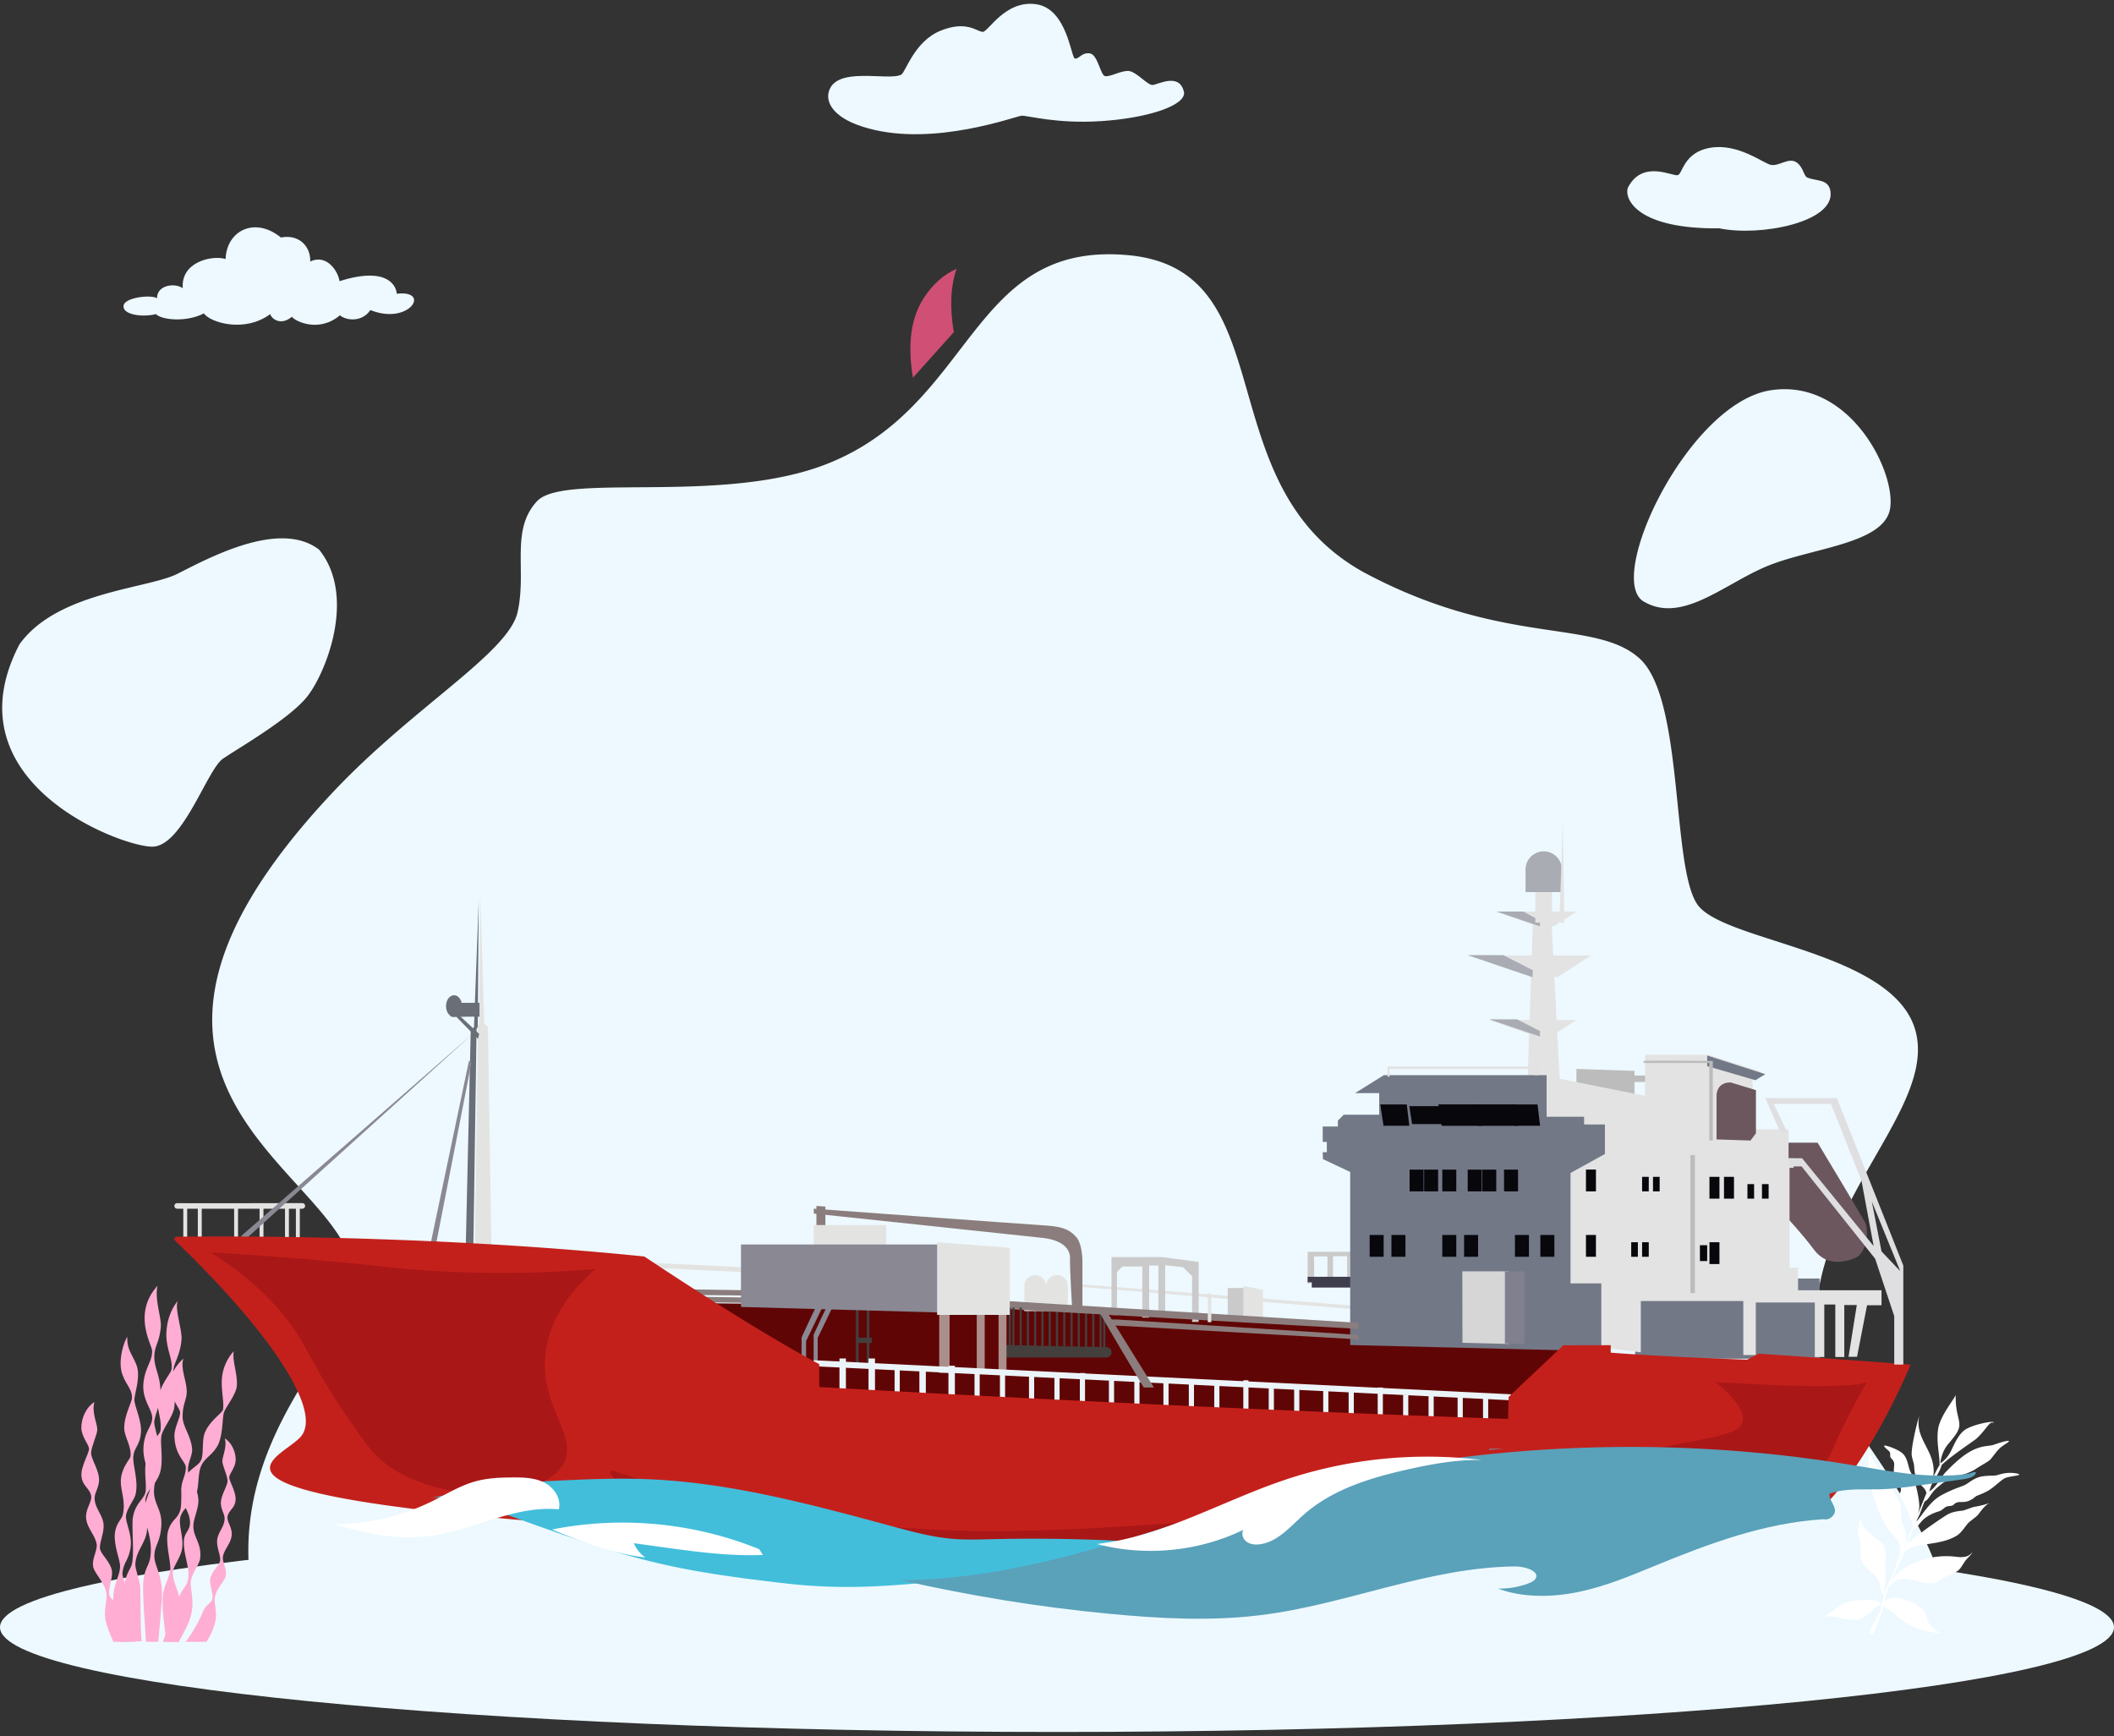 <svg width="291" height="239" xmlns="http://www.w3.org/2000/svg" xmlns:xlink="http://www.w3.org/1999/xlink" xmlns:svgjs="http://svgjs.com/svgjs" viewBox="35 98 291 239"><rect x="35" y="98" width="291" height="239" fill="#333333" stroke="none"/><svg width="291" height="30" xmlns="http://www.w3.org/2000/svg" xmlns:xlink="http://www.w3.org/1999/xlink" xmlns:svgjs="http://svgjs.com/svgjs" viewBox="0 0.587 291 28.826" fill="#edf9ff" x="35" y="307"><svg xmlns="http://www.w3.org/2000/svg" xmlns:xlink="http://www.w3.org/1999/xlink" width="291" height="30" viewBox="0 0.887 290.351 28.762"><path paint-order="stroke fill markers" fill-rule="evenodd" d="M145.175.887c80.178 0 145.176 6.439 145.176 14.381S225.353 29.65 145.175 29.65C64.997 29.649 0 23.21 0 15.269 0 7.325 64.997.886 145.175.886z"/></svg></svg><svg width="269" height="188" xmlns="http://www.w3.org/2000/svg" xmlns:xlink="http://www.w3.org/1999/xlink" xmlns:svgjs="http://svgjs.com/svgjs" viewBox="0.304 0 268.392 188" fill="#edf9ff" x="35" y="133"><svg xmlns="http://www.w3.org/2000/svg" xmlns:xlink="http://www.w3.org/1999/xlink" width="269" height="188" viewBox="0.75 0.33 267.54 187.403"><path paint-order="stroke fill markers" fill-rule="evenodd" d="M49.04 141.399c-.36 8.343-17.957 21.282-13.914 43.359l233.163 2.975c-3.7-18.09-17.384-28.457-18.543-37.614-2.05-18.642 16.4-31.918 13.581-43.076-2.819-11.157-26.394-12.287-29.981-17.513-3.588-5.226-1.794-28.247-7.944-33.755-6.15-5.509-18.577-1.554-37.668-11.722-22.037-12.006-10.659-41.584-32.47-43.597-21.813-2.013-21.021 20.681-41.392 28.661a31.646 31.646 0 0 1-2.775.942 37.323 37.323 0 0 1-2.17.567 47.04 47.04 0 0 1-1.48.318h-.001a49.467 49.467 0 0 1-2.26.395 58.664 58.664 0 0 1-2.294.307 65.521 65.521 0 0 1-1.54.163 77.806 77.806 0 0 1-1.544.131 102.327 102.327 0 0 1-2.31.148 154.104 154.104 0 0 1-1.532.07 115.228 115.228 0 0 1-1.519.052l-.753.02-.748.017-.743.013-.736.012-.73.009-.723.007-.715.007-.706.005-.698.005-.687.005-.679.006-.667.007-.656.007-.644.01a131.626 131.626 0 0 0-1.855.043 79.61 79.61 0 0 0-1.167.046 52.221 52.221 0 0 0-2.146.146l-.494.05a31.175 31.175 0 0 0-.933.121 19.38 19.38 0 0 0-.856.15 13.713 13.713 0 0 0-.773.183 8.729 8.729 0 0 0-.687.218 6.451 6.451 0 0 0-.597.257 3.586 3.586 0 0 0-.713.468c-.066.058-.129.118-.187.18-3.716 3.954-1.387 9.543-2.69 15.253-1.287 5.636-14.372 13.026-25.366 24.724-39.14 41.646 3.592 52.185 2.943 67.22zm-4.8-100.525c5.252 6.497.768 17.301-1.794 20.338-2.563 3.036-9.225 6.85-11.403 8.333-2.178 1.483-5.51 12.005-9.674 12.075-4.163.07-28.122-8.826-18.257-27.752 5.125-7.203 17.553-7.627 21.653-9.675 4.1-2.048 14.03-7.556 19.475-3.32zm181.803 7.133c5.126 2.966 10.699-2.19 16.528-4.732 5.83-2.542 15.375-3.037 17.04-7.344 1.666-4.307-4.74-18.642-16.143-16.948-11.403 1.695-22.87 26.058-17.425 29.024z"/></svg></svg><svg width="27" height="33" xmlns="http://www.w3.org/2000/svg" xmlns:xlink="http://www.w3.org/1999/xlink" xmlns:svgjs="http://svgjs.com/svgjs" viewBox="0.042 0 26.916 33" fill="#fff" x="286" y="290"><svg xmlns="http://www.w3.org/2000/svg" xmlns:xlink="http://www.w3.org/1999/xlink" width="27" height="33" viewBox="0.447 0.013 26.311 32.258"><path paint-order="stroke fill markers" fill-rule="evenodd" d="M15.09 9.068c-.54-2.209-2.324-3.65-1.794-6.213-.504 1.668-1.059 4.291-1.016 5.204.018.371.268 1.08.314 1.345.046.264-.012 1.302.498 2.213.337.575.993.859 1.182 1.608-.41 1.013-.882 2.188-1.15 2.83.09-.3.156-.573.174-.761.066-.699-.167-1.936-.427-2.97-.26-1.035-.546-1.518-.81-2.103-.265-.585-.304-1.6-.925-2.243-.621-.643-2.488-1.254-2.55-1.118-.073.226.717.699.778.917.062.218-.024.496.089.684.113.188.444.383.477.816.034.434-.188 1.072.089 1.778s.678.778.822 1.648c.018.33-.197.49-.1.84.093.335 1.394 2.659 1.708 4.124-.497 1.225-1.176 2.923-1.328 3.222.233-.568.424-1.193.416-1.862-.014-1.14-.602-1.528-.655-2.137-.053-.609.085-1.376-.13-2.153-.217-.777-.845-1.505-1.041-1.987-.196-.483-.072-.572-.303-1.056-.232-.483-2.805-2.604-2.718-4.292-.315 1.57-.466 3.762.592 6.754.562 1.588 1.248 3.144 1.94 4.128.509.72 1.072.953 1.332 1.58.17.407.22 1.078.093 1.948l-.03.195s.025.029-.017.092-.172-.073-.242.041c-.07.114-.224 1.432-.607 2.057-.346.565-.89 1.823-1.147 2.63a6.421 6.421 0 0 1 .008-.708c.039-.573.152-1.247.168-1.674.016-.426-.087-1.102-.09-1.57-.006-.244.413-1.597-.263-2.689-.257-.418-2.193-1.667-2.64-2.477-.354-.496-.314-.88-.625-1.154.2.495-.15 1.5-.102 2.102.028.432.207.565.287 1.594.06.9-.056 1.847.467 2.566.524.718 1.647 1.4 2.001 2.198.235.525.267 1.544.718 2.053-.118.433-.182.826-.261 1.203-.453-.742-1.792-.636-2.616-.625-.85.012-1.987.163-2.471.424-.484.26-2.217 1.363-2.738 1.907.656-.595 3.297.612 4.741.26 1.42-.346 2.055-1.998 3.07-1.9-.06.272-.13.537-.237.803-.264.654-1.304 2.306-1.359 2.585-.055.28.085.568.208.545.347-.066.992-1.71 1.412-3.098.073-.243.134-.472.187-.685 2.016.831 2.375 3.086 7.707 3.62-.576-.286-1.027-.69-1.415-1.138-.428-.495-.375-1.215-.736-1.727-.521-.74-1.467-1.23-2.278-1.526-1.824-.667-2.632-.385-3.14.165.055-.26.097-.474.136-.627.104-.41.262-.854.463-1.352.536-.678 1.193-1.106 1.644-1.133 1.634-.096 2.894.827 4.45.565.397-.058 1.073-.62 1.335-.731.262-.112 1.48-.58 1.979-1.016.351-.31.68-1.017 1.022-1.406.343-.39.68-.656.82-.984-.5.584-.927.62-1.498.662-.571.042-2.59-.542-5.525.461-1.985.722-3.238 1.66-3.938 2.898.317-.732.706-1.574 1.145-2.58.347-.269.457-1.517 1.255-1.91 1.593-.785 4.223-.503 6.294-1.669.856-.437 1.382-1.55 1.86-1.936.479-.387.912-.693 1.13-.929.218-.236.863-1.295 1.626-1.65-.648.283-1.753.493-2.067.542-.315.048-1.27.46-1.572.508-.303.047-1.16.09-1.865.426-.663.316-4.34 2.867-5.614 4.071.274-.69.546-1.377.79-1.983.431-.038 1.166-1.205 1.493-1.411.862-.709 1.851-.948 2.12-1.05.269-.101.712-.533.865-.59.153-.055.641-.082.812-.149.17-.068.195-.214.542-.377.346-.164.838-.014 1.432-.17.593-.157 1.03-.576 1.195-.692.165-.116.843-.304 1.622-.744.78-.44 1.758-1.446 2.256-1.687.497-.24 1.932-.346 1.944-.483.012-.136-.842-.273-1.521-.227-.681.046-1.27.24-1.47.301-.397.124-1.487 0-2.346.241-.86.241-1.455.8-1.937 1.056-.482.255-1.621.53-3.241 1.423-1.541.848-2.48 2.596-3.348 3.546.163-.384.3-.683.398-.855.103-.174.417-1.202.743-1.882.438-.18.675-.743 1.192-1.369.253-.306.631-.608 1.023-.926 1.599-1.296 2.912-.969 4.671-2.083.776-.515 1.536-.898 1.863-1.18.329-.282.908-1.248 1.492-1.718s1.145-.716 1.081-.847c-.063-.13-1.183.202-1.957.477-.774.276-1.507.038-3.062.837-1.555.798-3.15 2.537-3.564 2.954-.395.399-1.252 2.054-2.126 2.505.128-.385.237-.754.363-.992.204-.387 1.15-1.805 1.287-2.535 1.033-1.029 3.763-2.877 4.499-3.414.788-.575 1.736-1.97 2.013-2.19.278-.222.456-.045.497-.144.045-.278-2.935.29-3.938 1.054-1.002.764-1.572 2.434-1.916 3.012-.308.518-.693 1.005-1.18 1.346-.01 0-.026.01-.046.032a2.835 2.835 0 0 1-.078.05c.02-.58.286-1.443.693-2.101.443-.714 1.618-1.758 1.823-2.744.204-.985-.538-1.86-.456-4.369-.04.384-2.115 2.812-2.373 4.622-.257 1.799.237 3.52.194 4.768l.045-.014c-.236.376-.625 1.119-.93 1.765.136-.622.144-1.267-.056-2.086z"/></svg></svg><svg width="22" height="49" xmlns="http://www.w3.org/2000/svg" xmlns:xlink="http://www.w3.org/1999/xlink" xmlns:svgjs="http://svgjs.com/svgjs" viewBox="46 275 22 49" x="46" y="275"><svg width="11" height="40" xmlns="http://www.w3.org/2000/svg" xmlns:xlink="http://www.w3.org/1999/xlink" xmlns:svgjs="http://svgjs.com/svgjs" viewBox="0.384 0 10.232 40" fill="#ffadd3" x="57" y="284"><svg xmlns="http://www.w3.org/2000/svg" xmlns:xlink="http://www.w3.org/1999/xlink" width="11" height="40" viewBox="0.184 0.599 9.98 39.017"><path paint-order="stroke fill markers" fill-rule="evenodd" d="M5.798 11.698C6.38 10.014 8.2 8.905 8.287 8.46c.193-.996-.289-2.766-.131-4.312A6.22 6.22 0 0 1 9.738.598c-.25 1.18.56 3.2.407 4.703-.12 1.179-1.549 2.855-1.748 3.599-.2.744-.116 3.149-.86 4.438-.743 1.288-1.706 1.574-2.19 2.693-.495 1.146-.194 2.878-.79 4.094-.598 1.216-1.449 1.37-1.915 2.517-.466 1.148.418 2.779.153 4.493-.168 1.084-1.172 2.403-1.221 3.002-.115 1.404.875 2.698.885 4.018.006.777-.015 3.419-.033 5.46H.705c-.275-2.065-.64-4.577-.483-6.21.136-1.382.828-2.278.98-3.368.151-1.09-.773-3.907-.231-5.47.508-1.467 1.313-1.471 1.608-2.735.22-.943-.01-2.809.327-3.712.681-1.823 2.108-1.978 2.484-2.993.303-.817.09-2.513.408-3.43z"/></svg></svg><svg width="8" height="47" xmlns="http://www.w3.org/2000/svg" xmlns:xlink="http://www.w3.org/1999/xlink" xmlns:svgjs="http://svgjs.com/svgjs" viewBox="0 0.061 8 46.878" fill="#ffadd3" x="52" y="277"><svg xmlns="http://www.w3.org/2000/svg" xmlns:xlink="http://www.w3.org/1999/xlink" width="8" height="47" viewBox="0.022 0.3 7.904 46.316"><path paint-order="stroke fill markers" fill-rule="evenodd" d="M2.49 46.616c-.219-2.571-.134-6.467-.183-7.3-.056-.942-.726-2.562-.676-3.223.133-1.766 1.179-2.603 1.514-4.112.336-1.51-.327-3.985-.104-4.873.317-1.268 1.372-1.75 1.917-3.331.545-1.583.031-4.03.21-5.078.178-1.047 1.6-2.627 1.767-3.92.289-2.231-.237-4.29-.106-5.216.129-.917.932-2.007 1.09-4.003.104-1.32-.985-4.207-.509-5.26-.566.706-1.562 2.226-1.562 4.74.042 2.023.917 3.202.697 4.622-.105.607-1.638 2.026-1.86 4.327-.122 1.267.618 2.447.346 4.092-.042.21-1.535 1.855-1.913 3.678-.377 1.824.137 3.72-.136 4.673-.273.954-1.478 1.499-1.719 3.605-.104 1.614.262 4.893-.125 6.161C.779 37.37-.885 38.193.684 46.616H2.49z"/></svg></svg><svg width="4" height="49" xmlns="http://www.w3.org/2000/svg" xmlns:xlink="http://www.w3.org/1999/xlink" xmlns:svgjs="http://svgjs.com/svgjs" viewBox="0.7 0 2.6 49" fill="#ffadd3" x="54" y="275"><svg xmlns="http://www.w3.org/2000/svg" xmlns:xlink="http://www.w3.org/1999/xlink" width="4" height="49" viewBox="0.838 0.759 2.539 47.856"><path paint-order="stroke fill markers" fill-rule="evenodd" d="M2.773.76c-.409 1.843.552 4.306.445 5.51-.174 1.955-.71 2.368-.848 3.59-.23 2.042 1.108 3.056.733 6.255-.042.644-.703 2.133-.765 2.918-.063.787.984 3.186.754 5.24-.183 1.625-.576 2.185-.747 3.457-.309 2.292 1.066 2.893.946 5.208-.12 2.316-.97 2.777-.938 4.202.031 1.425 1.226 2.64.995 5.867a292.7 292.7 0 0 1-.475 5.609H1.216c-.165-3.03-.515-6.88-.32-8.333.252-2.001.975-1.886.985-4.055.01-2.169-.938-3.732-.921-5.119.017-1.387 1-2.928.994-3.893-.005-.963-1.2-2.677-1.063-4.804.136-2.127 1.131-2.682 1.173-3.846.042-1.163-1.375-2.453-1.186-4.653.188-2.2 1.267-3.06 1.163-4.496-.105-.88-2.61-4.966.732-8.658z"/></svg></svg><svg width="6" height="39" xmlns="http://www.w3.org/2000/svg" xmlns:xlink="http://www.w3.org/1999/xlink" xmlns:svgjs="http://svgjs.com/svgjs" viewBox="0.413 0 5.175 39" fill="#ffadd3" x="57" y="285"><svg xmlns="http://www.w3.org/2000/svg" xmlns:xlink="http://www.w3.org/1999/xlink" width="6" height="39" viewBox="0.711 0.015 5.122 38.601"><path paint-order="stroke fill markers" fill-rule="evenodd" d="M3.525.015c-.456 1.33.403 2.929.45 4.41.037 1.148-.576 1.792-.57 3.506.006 1.41 1.132 2.553 1.299 4.38.1 1.09-.885 2.143-.45 3.589.446 1.486 1.13 1.493 1.298 3.238.129 1.144-.678 2.716-.678 3.607-.047 1.713 1.152 2.357.932 4.484-.073.828-1.184 2.096-1.289 3.227-.104 1.132.765 3.039-.314 5.585-.365.862-.847 1.757-1.333 2.575H.711c1.007-2.503 2.023-5.876 2.476-6.682.438-.78.858-1.061.986-1.932.234-1.595-.677-3.212-.586-5.141.06-1.302 1.006-1.388.805-2.856-.176-1.278-.78-1.485-1.108-3.631-.238-1.555.58-2.203.566-3.547-.045-.78-1.47-1.608-1.554-4.143-.063-1.237.817-2.557.775-3.353C3.03 6.534-.27 3.548 3.525.015z"/></svg></svg><svg width="5" height="42" xmlns="http://www.w3.org/2000/svg" xmlns:xlink="http://www.w3.org/1999/xlink" xmlns:svgjs="http://svgjs.com/svgjs" viewBox="0.583 0 3.835 42" fill="#ffadd3" x="50" y="282"><svg xmlns="http://www.w3.org/2000/svg" xmlns:xlink="http://www.w3.org/1999/xlink" width="5" height="42" viewBox="0.649 0.9 3.717 40.715"><path paint-order="stroke fill markers" fill-rule="evenodd" d="M1.955 24.555c.357-1.832-.314-2.997-.293-4.433.063-1.791 1.278-2.892 1.3-3.258.125-1.352-.797-2.568-.84-3.688-.051-1.635.975-3.48 1.028-4.035.094-1.351-1.069-2.033-1.415-3.699C1.39 3.776 2.04 1.681 2.537.9c-.131 2.027 1.12 2.837 1.379 4.393.242 1.454-.415 3.198-.436 4.026-.021.828 1.027 2.819.87 4.454-.158 1.634-.876 1.885-1.012 3.064-.137 1.179.745 3.285.283 5.15-.146.65-1.09 1.761-1.257 2.736-.168.974.985 2.682.545 4.652-.314 1.498-.88 1.67-1.027 3.06-.058.696.812 2.215.98 4.122.093 1.059.457 3.286.763 5.059H1.504c-.734-2.648-1.1-5.343-.675-7.238.377-1.404.796-2.106.733-3.007-.055-.79-.852-2.701-.687-4.202.168-1.528.916-1.771 1.08-2.614z"/></svg></svg><svg width="7" height="33" xmlns="http://www.w3.org/2000/svg" xmlns:xlink="http://www.w3.org/1999/xlink" xmlns:svgjs="http://svgjs.com/svgjs" viewBox="0.199 0 6.602 33" fill="#ffadd3" x="46" y="291"><svg xmlns="http://www.w3.org/2000/svg" xmlns:xlink="http://www.w3.org/1999/xlink" width="7" height="33" viewBox="0.375 0.659 6.393 31.956"><path paint-order="stroke fill markers" fill-rule="evenodd" d="M4.137 26.462c-.251-.713.336-2.106.336-3.07-.042-1.383-1.661-2.483-1.63-3.353.032-.87.477-1.734.503-2.787.038-1.52-1.241-2.368-1.2-3.84.02-.694.514-1.253.587-2.253.098-1.34-1.11-2.924-1.058-3.751.052-.828.713-2.2.817-2.955.105-.755-.796-2.358-.377-3.794C.962 1.377.355 2.907.375 4.091c.021 1.184.923 2.116 1.017 2.724.094.598-1.09 2.337-1.007 3.667.085 1.331 1.017 1.572 1.29 2.62.162.901-.797 1.77-.66 3.091.136 1.32 1.267 2.284 1.404 3.458.094.817-.64 1.886-.483 2.892.158 1.006 1.562 2.085 1.771 3.636.147.901-.42 2.221-.084 3.71.14.615.558 1.672 1.019 2.727h2.126c-.317-1.555-.701-3.127-1.16-4.252-.43-1.057-1.278-1.357-1.47-1.902z"/></svg></svg><svg width="8" height="28" xmlns="http://www.w3.org/2000/svg" xmlns:xlink="http://www.w3.org/1999/xlink" xmlns:svgjs="http://svgjs.com/svgjs" viewBox="0.56 0 6.881 28" fill="#ffadd3" x="60" y="296"><svg xmlns="http://www.w3.org/2000/svg" xmlns:xlink="http://www.w3.org/1999/xlink" width="8" height="28" viewBox="0.773 0.288 6.715 27.328"><path paint-order="stroke fill markers" fill-rule="evenodd" d="M4.328 21.965c.211-.599-.282-1.77-.282-2.58.035-1.161 1.395-2.086 1.369-2.816-.026-.73-.4-1.457-.423-2.342-.031-1.277 1.044-1.99 1.008-3.226-.016-.582-.431-1.052-.493-1.892-.082-1.127.933-2.457.89-3.152-.045-.696-.6-1.849-.687-2.483-.088-.633.669-1.98.317-3.186.968.602 1.479 1.888 1.461 2.882-.017.995-.775 1.778-.854 2.289-.079.502.916 1.963.845 3.081-.07 1.118-.853 1.32-1.082 2.201-.137.757.669 1.487.554 2.597-.114 1.109-1.065 1.918-1.18 2.905-.078.687.538 1.584.406 2.43-.133.844-1.312 1.751-1.488 3.054-.123.757.352 1.866.07 3.116a8.296 8.296 0 0 1-1.2 2.773H.773a18.102 18.102 0 0 0 2.319-4.053c.362-.888 1.074-1.14 1.236-1.598z"/></svg></svg></svg><svg width="40" height="14" xmlns="http://www.w3.org/2000/svg" xmlns:xlink="http://www.w3.org/1999/xlink" xmlns:svgjs="http://svgjs.com/svgjs" viewBox="0 0.29 40 13.42" fill="#edf9ff" x="52" y="129"><svg xmlns="http://www.w3.org/2000/svg" xmlns:xlink="http://www.w3.org/1999/xlink" width="40" height="14" viewBox="0.968 0.833 38.739 12.997"><path paint-order="stroke fill markers" fill-rule="evenodd" d="M5.43 10.301c-.624-.52-4.362-.17-4.46 1.018-.096 1.188 2.538 1.53 4.314 1.09.874.83 4.174 1.074 6.393-.097.915 1.253 5.464 2.604 8.848.097.222.684 1.456 1.563 2.891.35.389.57 3.571 2.198 6.4-.195 1.013.813 3.065.83 4.064-.7 5.193 2.098 8.163-2.722 3.515-2.173-.034-.878-1.047-3.76-7.634-1.676-.146-1.237-1.657-3.695-3.904-2.62.097-1.758-1.248-3.695-3.911-3.207-3.515-2.854-7.242-.865-7.364 2.865-1.886-.537-5.99.423-5.713 3.906-.916-.716-3.433-.529-3.44 1.342z"/></svg></svg><svg width="49" height="19" xmlns="http://www.w3.org/2000/svg" xmlns:xlink="http://www.w3.org/1999/xlink" xmlns:svgjs="http://svgjs.com/svgjs" viewBox="0 0.523 49 17.953" fill="#edf9ff" x="149" y="98"><svg xmlns="http://www.w3.org/2000/svg" xmlns:xlink="http://www.w3.org/1999/xlink" width="49" height="19" viewBox="0.085 0.917 48.365 17.72"><path paint-order="stroke fill markers" fill-rule="evenodd" d="M48.45 13.031c0 1.815-5.2 3.434-11.281 3.826-6.082.393-10.007-.784-10.791-.735-.785.049-11.822 4.218-20.847 1.716-4.477-1.203-5.736-3.307-5.392-4.852.822-3.7 8.028-1.544 9.856-2.432.625-.331 1.753-4.5 5.334-5.972 3.58-1.471 5.003.147 5.763.147.76 0 3.043-4.366 7.262-3.753 4.218.613 4.713 7.254 5.253 7.377.539.122.925-.873 2.028-.701 1.104.172 1.424 2.939 2.061 3.086.638.147 1.962-.656 3.066-.705 1.104-.05 2.673 1.962 3.409 1.913.736-.05 3.752-1.79 4.28 1.085z"/></svg></svg><svg width="28" height="12" xmlns="http://www.w3.org/2000/svg" xmlns:xlink="http://www.w3.org/1999/xlink" xmlns:svgjs="http://svgjs.com/svgjs" viewBox="0 0.241 28 11.517" fill="#edf9ff" x="259" y="118"><svg xmlns="http://www.w3.org/2000/svg" xmlns:xlink="http://www.w3.org/1999/xlink" width="28" height="12" viewBox="0.535 0.133 26.911 11.069"><path paint-order="stroke fill markers" fill-rule="evenodd" d="M.612 5.513c-.516 1.548 1.333 5.503 12.122 5.374 5.316 1.12 15.323-.791 14.682-4.906-.26-1.668-1.873-1.299-3.076-1.821-.489-.232-.527-1.492-1.515-2.061-.989-.57-2.273.615-3.305.389-1.031-.226-4.267-2.835-7.899-2.277C7.99.77 7.882 3.65 7.216 3.853c-.666.204-4.674-2.117-6.604 1.66z"/></svg></svg><svg width="248" height="110" xmlns="http://www.w3.org/2000/svg" xmlns:xlink="http://www.w3.org/1999/xlink" xmlns:svgjs="http://svgjs.com/svgjs" viewBox="59 211 248 110" x="59" y="211"><svg width="16" height="11" xmlns="http://www.w3.org/2000/svg" xmlns:xlink="http://www.w3.org/1999/xlink" xmlns:svgjs="http://svgjs.com/svgjs" viewBox="0.021 0 15.958 11" fill="#737886" x="260" y="274"><svg xmlns="http://www.w3.org/2000/svg" xmlns:xlink="http://www.w3.org/1999/xlink" width="16" height="11" viewBox="0.444 0.247 15.485 10.675"><path paint-order="stroke fill markers" fill-rule="evenodd" d="M1.276.247H15.93V10.92H.444L1.276.247z"/></svg></svg><svg width="17" height="11" xmlns="http://www.w3.org/2000/svg" xmlns:xlink="http://www.w3.org/1999/xlink" xmlns:svgjs="http://svgjs.com/svgjs" viewBox="0.521 0 15.958 11" fill="#737886" x="269" y="274"><svg xmlns="http://www.w3.org/2000/svg" xmlns:xlink="http://www.w3.org/1999/xlink" width="17" height="11" viewBox="0.584 0.247 15.485 10.675"><path paint-order="stroke fill markers" fill-rule="evenodd" d="M1.417.247H16.07V10.92H.584L1.417.247z"/></svg></svg><svg width="239" height="100" xmlns="http://www.w3.org/2000/svg" xmlns:xlink="http://www.w3.org/1999/xlink" xmlns:svgjs="http://svgjs.com/svgjs" viewBox="59 211 239 100" x="59" y="211"><svg width="122" height="22" xmlns="http://www.w3.org/2000/svg" xmlns:xlink="http://www.w3.org/1999/xlink" xmlns:svgjs="http://svgjs.com/svgjs" viewBox="0 0.112 122 21.776" fill="#600505" x="131" y="277"><svg xmlns="http://www.w3.org/2000/svg" xmlns:xlink="http://www.w3.org/1999/xlink" width="122" height="22" viewBox="0.575 0.183 121.213 21.636"><path paint-order="stroke fill markers" fill-rule="evenodd" d="M.575.452l21.656.24 12.077-.51 19.9 1.393 37.177 2.317 30.403.075-5.152 17.851L6.635 16.136.575.452z"/></svg></svg><svg width="2" height="9" xmlns="http://www.w3.org/2000/svg" xmlns:xlink="http://www.w3.org/1999/xlink" xmlns:svgjs="http://svgjs.com/svgjs" viewBox="0.822 0 0.355 9" fill="#433f3d" x="152" y="277"><svg xmlns="http://www.w3.org/2000/svg" xmlns:xlink="http://www.w3.org/1999/xlink" width="2" height="9" viewBox="0.912 0.691 0.318 8.07"><path paint-order="stroke fill markers" fill-rule="evenodd" d="M.912.81v7.95h.319V.692L.912.81z"/></svg></svg><svg width="1" height="9" xmlns="http://www.w3.org/2000/svg" xmlns:xlink="http://www.w3.org/1999/xlink" xmlns:svgjs="http://svgjs.com/svgjs" viewBox="0.322 0 0.355 9" fill="#433f3d" x="154" y="277"><svg xmlns="http://www.w3.org/2000/svg" xmlns:xlink="http://www.w3.org/1999/xlink" width="1" height="9" viewBox="0.268 0.691 0.319 8.07"><path paint-order="stroke fill markers" fill-rule="evenodd" d="M.268.81v7.95h.319V.692L.267.81z"/></svg></svg><svg width="2" height="1" xmlns="http://www.w3.org/2000/svg" xmlns:xlink="http://www.w3.org/1999/xlink" xmlns:svgjs="http://svgjs.com/svgjs" viewBox="0 0.136 2 0.729" fill="#433f3d" x="153" y="282"><svg xmlns="http://www.w3.org/2000/svg" xmlns:xlink="http://www.w3.org/1999/xlink" width="2" height="1" viewBox="0.072 0.057 1.355 0.494"><path paint-order="stroke fill markers" fill-rule="evenodd" d="M.072.057h1.355v.494H.072V.057z"/></svg></svg><svg width="15" height="2" xmlns="http://www.w3.org/2000/svg" xmlns:xlink="http://www.w3.org/1999/xlink" xmlns:svgjs="http://svgjs.com/svgjs" viewBox="0 0.129 15 1.741" fill="#433f3d" x="173" y="283"><svg xmlns="http://www.w3.org/2000/svg" xmlns:xlink="http://www.w3.org/1999/xlink" width="15" height="2" viewBox="0.089 0.008 14.754 1.713"><path paint-order="stroke fill markers" fill-rule="evenodd" d="M.09.008c.115.025 11.176.252 14.068.31a.7.7 0 1 1-.015 1.401L.089 1.721V.008z"/></svg></svg><svg width="1" height="6" xmlns="http://www.w3.org/2000/svg" xmlns:xlink="http://www.w3.org/1999/xlink" xmlns:svgjs="http://svgjs.com/svgjs" viewBox="0.35 0 0.299 6" fill="#433f3d" x="176" y="278"><svg xmlns="http://www.w3.org/2000/svg" xmlns:xlink="http://www.w3.org/1999/xlink" width="1" height="6" viewBox="0.6 0.304 0.263 5.274"><path paint-order="stroke fill markers" fill-rule="evenodd" d="M.862.304c-.006.443 0 5.275 0 5.275H.6V.304h.262z"/></svg></svg><svg width="1" height="6" xmlns="http://www.w3.org/2000/svg" xmlns:xlink="http://www.w3.org/1999/xlink" xmlns:svgjs="http://svgjs.com/svgjs" viewBox="0.35 0 0.299 6" fill="#433f3d" x="177" y="278"><svg xmlns="http://www.w3.org/2000/svg" xmlns:xlink="http://www.w3.org/1999/xlink" width="1" height="6" viewBox="0.541 0.304 0.263 5.274"><path paint-order="stroke fill markers" fill-rule="evenodd" d="M.804.304c-.006.443 0 5.275 0 5.275H.541V.304h.263z"/></svg></svg><svg width="1" height="6" xmlns="http://www.w3.org/2000/svg" xmlns:xlink="http://www.w3.org/1999/xlink" xmlns:svgjs="http://svgjs.com/svgjs" viewBox="0.35 0 0.299 6" fill="#433f3d" x="178" y="278"><svg xmlns="http://www.w3.org/2000/svg" xmlns:xlink="http://www.w3.org/1999/xlink" width="1" height="6" viewBox="0.483 0.304 0.263 5.274"><path paint-order="stroke fill markers" fill-rule="evenodd" d="M.746.304c-.006.443 0 5.275 0 5.275H.483V.304h.263z"/></svg></svg><svg width="1" height="6" xmlns="http://www.w3.org/2000/svg" xmlns:xlink="http://www.w3.org/1999/xlink" xmlns:svgjs="http://svgjs.com/svgjs" viewBox="0.35 0 0.299 6" fill="#433f3d" x="179" y="278"><svg xmlns="http://www.w3.org/2000/svg" xmlns:xlink="http://www.w3.org/1999/xlink" width="1" height="6" viewBox="0.425 0.304 0.263 5.274"><path paint-order="stroke fill markers" fill-rule="evenodd" d="M.688.304c-.006.443 0 5.275 0 5.275H.425V.304h.263z"/></svg></svg><svg width="1" height="6" xmlns="http://www.w3.org/2000/svg" xmlns:xlink="http://www.w3.org/1999/xlink" xmlns:svgjs="http://svgjs.com/svgjs" viewBox="0.35 0 0.299 6" fill="#433f3d" x="180" y="278"><svg xmlns="http://www.w3.org/2000/svg" xmlns:xlink="http://www.w3.org/1999/xlink" width="1" height="6" viewBox="0.367 0.304 0.263 5.274"><path paint-order="stroke fill markers" fill-rule="evenodd" d="M.63.304C.623.747.63 5.58.63 5.58H.366V.304h.262z"/></svg></svg><svg width="1" height="6" xmlns="http://www.w3.org/2000/svg" xmlns:xlink="http://www.w3.org/1999/xlink" xmlns:svgjs="http://svgjs.com/svgjs" viewBox="0.35 0 0.299 6" fill="#433f3d" x="181" y="278"><svg xmlns="http://www.w3.org/2000/svg" xmlns:xlink="http://www.w3.org/1999/xlink" width="1" height="6" viewBox="0.308 0.304 0.263 5.274"><path paint-order="stroke fill markers" fill-rule="evenodd" d="M.571.304c-.006.443 0 5.275 0 5.275H.308V.304h.263z"/></svg></svg><svg width="1" height="6" xmlns="http://www.w3.org/2000/svg" xmlns:xlink="http://www.w3.org/1999/xlink" xmlns:svgjs="http://svgjs.com/svgjs" viewBox="0.35 0 0.3 6" fill="#433f3d" x="182" y="278"><svg xmlns="http://www.w3.org/2000/svg" xmlns:xlink="http://www.w3.org/1999/xlink" width="1" height="6" viewBox="0.25 0.304 0.263 5.274"><path paint-order="stroke fill markers" fill-rule="evenodd" d="M.514.304c-.007.443 0 5.275 0 5.275H.25V.304h.264z"/></svg></svg><svg width="1" height="6" xmlns="http://www.w3.org/2000/svg" xmlns:xlink="http://www.w3.org/1999/xlink" xmlns:svgjs="http://svgjs.com/svgjs" viewBox="0.35 0 0.299 6" fill="#433f3d" x="183" y="278"><svg xmlns="http://www.w3.org/2000/svg" xmlns:xlink="http://www.w3.org/1999/xlink" width="1" height="6" viewBox="0.192 0.304 0.263 5.274"><path paint-order="stroke fill markers" fill-rule="evenodd" d="M.455.304c-.006.443 0 5.275 0 5.275H.192V.304h.263z"/></svg></svg><svg width="1" height="6" xmlns="http://www.w3.org/2000/svg" xmlns:xlink="http://www.w3.org/1999/xlink" xmlns:svgjs="http://svgjs.com/svgjs" viewBox="0.35 0 0.299 6" fill="#433f3d" x="184" y="278"><svg xmlns="http://www.w3.org/2000/svg" xmlns:xlink="http://www.w3.org/1999/xlink" width="1" height="6" viewBox="0.134 0.304 0.263 5.274"><path paint-order="stroke fill markers" fill-rule="evenodd" d="M.397.304c-.006.443 0 5.275 0 5.275H.134V.304h.263z"/></svg></svg><svg width="1" height="6" xmlns="http://www.w3.org/2000/svg" xmlns:xlink="http://www.w3.org/1999/xlink" xmlns:svgjs="http://svgjs.com/svgjs" viewBox="0.35 0 0.299 6" fill="#433f3d" x="185" y="278"><svg xmlns="http://www.w3.org/2000/svg" xmlns:xlink="http://www.w3.org/1999/xlink" width="1" height="6" viewBox="0.075 0.304 0.263 5.274"><path paint-order="stroke fill markers" fill-rule="evenodd" d="M.339.304c-.006.443 0 5.275 0 5.275H.075V.304H.34z"/></svg></svg><svg width="1" height="6" xmlns="http://www.w3.org/2000/svg" xmlns:xlink="http://www.w3.org/1999/xlink" xmlns:svgjs="http://svgjs.com/svgjs" viewBox="0.35 0 0.299 6" fill="#433f3d" x="186" y="278"><svg xmlns="http://www.w3.org/2000/svg" xmlns:xlink="http://www.w3.org/1999/xlink" width="1" height="6" viewBox="0.017 0.304 0.263 5.274"><path paint-order="stroke fill markers" fill-rule="evenodd" d="M.28.304C.274.747.28 5.58.28 5.58H.017V.304H.28z"/></svg></svg><svg width="2" height="6" xmlns="http://www.w3.org/2000/svg" xmlns:xlink="http://www.w3.org/1999/xlink" xmlns:svgjs="http://svgjs.com/svgjs" viewBox="0.85 0 0.299 6" fill="#433f3d" x="186" y="278"><svg xmlns="http://www.w3.org/2000/svg" xmlns:xlink="http://www.w3.org/1999/xlink" width="2" height="6" viewBox="0.959 0.304 0.263 5.274"><path paint-order="stroke fill markers" fill-rule="evenodd" d="M1.222.304c-.006.443 0 5.275 0 5.275H.959V.304h.263z"/></svg></svg><svg width="39" height="5" xmlns="http://www.w3.org/2000/svg" xmlns:xlink="http://www.w3.org/1999/xlink" xmlns:svgjs="http://svgjs.com/svgjs" viewBox="0 0.725 39 3.55" fill="#e3e4e2" x="183" y="274"><svg xmlns="http://www.w3.org/2000/svg" xmlns:xlink="http://www.w3.org/1999/xlink" width="39" height="5" viewBox="0.381 0.608 38.025 3.462"><path paint-order="stroke fill markers" fill-rule="evenodd" d="M38.405 3.592L.381.608V.96l38.024 3.11v-.478z"/></svg></svg><svg width="7" height="5" xmlns="http://www.w3.org/2000/svg" xmlns:xlink="http://www.w3.org/1999/xlink" xmlns:svgjs="http://svgjs.com/svgjs" viewBox="0 0.319 7 4.362" fill="#cbcaca" x="215" y="270"><svg xmlns="http://www.w3.org/2000/svg" xmlns:xlink="http://www.w3.org/1999/xlink" width="7" height="5" viewBox="0.612 0.637 5.793 3.61"><path paint-order="stroke fill markers" fill-rule="evenodd" d="M.916 4.247v-.072h.438v-3.01h1.513v2.853h.642V1.136H5.107v2.94s.342.164.342 0v-2.94h.956v-.5H.612v3.61h.304"/></svg></svg><svg width="7" height="3" xmlns="http://www.w3.org/2000/svg" xmlns:xlink="http://www.w3.org/1999/xlink" xmlns:svgjs="http://svgjs.com/svgjs" viewBox="0 0.758 7 1.483" fill="#3e3e4c" x="215" y="273"><svg xmlns="http://www.w3.org/2000/svg" xmlns:xlink="http://www.w3.org/1999/xlink" width="7" height="3" viewBox="0.117 0.91 6.583 1.395"><path paint-order="stroke fill markers" fill-rule="evenodd" d="M.117.91H6.7v1.395H.65v-.687H.117V.91z"/></svg></svg><svg width="11" height="17" xmlns="http://www.w3.org/2000/svg" xmlns:xlink="http://www.w3.org/1999/xlink" xmlns:svgjs="http://svgjs.com/svgjs" viewBox="0 0.298 11 16.404" fill="#6c575f" x="281" y="255"><svg xmlns="http://www.w3.org/2000/svg" xmlns:xlink="http://www.w3.org/1999/xlink" width="11" height="17" viewBox="0.023 0.135 10.849 16.178"><path paint-order="stroke fill markers" fill-rule="evenodd" d="M.023.135H4.17s5.86 9.741 6.431 10.807c.57 1.065.304 4.246-1.446 4.9-1.75.655-3.92.925-5.517-1.226C2.039 12.464.023 10.333.023 10.333V.135z"/></svg></svg><svg width="3" height="1" xmlns="http://www.w3.org/2000/svg" xmlns:xlink="http://www.w3.org/1999/xlink" xmlns:svgjs="http://svgjs.com/svgjs" viewBox="0 0.053 3 0.895" fill="#bcbcbd" x="259" y="246"><svg xmlns="http://www.w3.org/2000/svg" xmlns:xlink="http://www.w3.org/1999/xlink" width="3" height="1" viewBox="0.676 0.288 2.169 0.647"><path paint-order="stroke fill markers" fill-rule="evenodd" d="M.676.288h2.169v.647H.675V.288"/></svg></svg><svg width="8" height="5" xmlns="http://www.w3.org/2000/svg" xmlns:xlink="http://www.w3.org/1999/xlink" xmlns:svgjs="http://svgjs.com/svgjs" viewBox="0 0.144 8 4.713" fill="#bcbcbd" x="252" y="245"><svg xmlns="http://www.w3.org/2000/svg" xmlns:xlink="http://www.w3.org/1999/xlink" width="8" height="5" viewBox="0.788 0.242 7.04 4.147"><path paint-order="stroke fill markers" fill-rule="evenodd" d="M.788.242v2.35l7.04 1.797V.481L.788.242z"/></svg></svg><svg width="4" height="9" xmlns="http://www.w3.org/2000/svg" xmlns:xlink="http://www.w3.org/1999/xlink" xmlns:svgjs="http://svgjs.com/svgjs" viewBox="0.337 0 3.326 9" fill="#898893" x="145" y="277"><svg xmlns="http://www.w3.org/2000/svg" xmlns:xlink="http://www.w3.org/1999/xlink" width="4" height="9" viewBox="0.692 0.592 2.74 7.413"><path paint-order="stroke fill markers" fill-rule="evenodd" d="M2.724.592C2.347 1.157.692 4.81.692 4.81v3.197h.514V5.208L3.432.592h-.708z"/></svg></svg><svg width="3" height="10" xmlns="http://www.w3.org/2000/svg" xmlns:xlink="http://www.w3.org/1999/xlink" xmlns:svgjs="http://svgjs.com/svgjs" viewBox="0 0.11 3 9.78" fill="#898893" x="147" y="277"><svg xmlns="http://www.w3.org/2000/svg" xmlns:xlink="http://www.w3.org/1999/xlink" width="3" height="10" viewBox="0.062 0.592 2.74 8.931"><path paint-order="stroke fill markers" fill-rule="evenodd" d="M2.095.592C1.717 1.157.062 4.81.062 4.81v4.714h.514V5.208L2.802.592h-.707z"/></svg></svg><svg width="39" height="11" xmlns="http://www.w3.org/2000/svg" xmlns:xlink="http://www.w3.org/1999/xlink" xmlns:svgjs="http://svgjs.com/svgjs" viewBox="0 0.655 39 9.691" fill="#600505" x="213" y="281"><svg xmlns="http://www.w3.org/2000/svg" xmlns:xlink="http://www.w3.org/1999/xlink" width="39" height="11" viewBox="0.446 0.638 37.905 9.419"><path paint-order="stroke fill markers" fill-rule="evenodd" d="M8.286 1.228l-7.84 6.51 29.725 2.319L38.35.638l-30.065.59z"/></svg></svg><svg width="15" height="3" xmlns="http://www.w3.org/2000/svg" xmlns:xlink="http://www.w3.org/1999/xlink" xmlns:svgjs="http://svgjs.com/svgjs" viewBox="0 0.807 15 1.387" fill="#e3e4e2" x="124" y="271"><svg xmlns="http://www.w3.org/2000/svg" xmlns:xlink="http://www.w3.org/1999/xlink" width="15" height="3" viewBox="0.783 0.84 13.585 1.256"><path paint-order="stroke fill markers" fill-rule="evenodd" d="M.783.84l13.584.647v.609l-13.28-.628L.783.84z"/></svg></svg><svg width="47" height="42" xmlns="http://www.w3.org/2000/svg" xmlns:xlink="http://www.w3.org/1999/xlink" xmlns:svgjs="http://svgjs.com/svgjs" viewBox="0 0.201 47 41.598" fill="#e3e3e3" x="247" y="243"><svg xmlns="http://www.w3.org/2000/svg" xmlns:xlink="http://www.w3.org/1999/xlink" width="47" height="42" viewBox="0.398 0.709 46.564 41.212"><path paint-order="stroke fill markers" fill-rule="evenodd" d="M.398 3.435L14.715 6.3V.709h8.658L30.6 3.027l-1.227.75v1.5l.34.476v5.114h4.568v3.954h.682v1.295h-.546v13.635h1.16v3.068h11.385v2.046h-1.977l-1.364 7.022h-1.159l1.125-7.057h-1.704v7.09h-1.227v-7.158h-1.5v7.159H37.86V34.49h-8.045v7.158H28.11v-7.363H14.135v6.998L.398 39.58V3.435z"/></svg></svg><svg width="16" height="4" xmlns="http://www.w3.org/2000/svg" xmlns:xlink="http://www.w3.org/1999/xlink" xmlns:svgjs="http://svgjs.com/svgjs" viewBox="0 0.532 16 2.936" fill="#e3e3e3" x="238" y="229"><svg xmlns="http://www.w3.org/2000/svg" xmlns:xlink="http://www.w3.org/1999/xlink" width="16" height="4" viewBox="0.129 0.983 14.954 2.744"><path paint-order="stroke fill markers" fill-rule="evenodd" d="M.13.983h14.953L10.86 3.727H7.923L.129.983"/></svg></svg><svg width="2" height="9" xmlns="http://www.w3.org/2000/svg" xmlns:xlink="http://www.w3.org/1999/xlink" xmlns:svgjs="http://svgjs.com/svgjs" viewBox="0.288 0 1.424 9" fill="#ab8f8b" x="164" y="278"><svg xmlns="http://www.w3.org/2000/svg" xmlns:xlink="http://www.w3.org/1999/xlink" width="2" height="9" viewBox="0.318 0.274 1.268 8.018"><path paint-order="stroke fill markers" fill-rule="evenodd" d="M.318.274h1.269v8.018H.318V.274z"/></svg></svg><svg width="2" height="10" xmlns="http://www.w3.org/2000/svg" xmlns:xlink="http://www.w3.org/1999/xlink" xmlns:svgjs="http://svgjs.com/svgjs" viewBox="0.453 0 1.094 10" fill="#ab8f8b" x="169" y="277"><svg xmlns="http://www.w3.org/2000/svg" xmlns:xlink="http://www.w3.org/1999/xlink" width="2" height="10" viewBox="0.268 0.865 0.95 8.687"><path paint-order="stroke fill markers" fill-rule="evenodd" d="M.268 1.07v8.482h.95V.865l-.95.204z"/></svg></svg><svg width="2" height="10" xmlns="http://www.w3.org/2000/svg" xmlns:xlink="http://www.w3.org/1999/xlink" xmlns:svgjs="http://svgjs.com/svgjs" viewBox="0.453 0 1.095 10" fill="#ab8f8b" x="172" y="277"><svg xmlns="http://www.w3.org/2000/svg" xmlns:xlink="http://www.w3.org/1999/xlink" width="2" height="10" viewBox="0.2 0.592 1.023 9.34"><path paint-order="stroke fill markers" fill-rule="evenodd" d="M.2.592h1.023v9.34H.2V.592z"/></svg></svg><svg width="5" height="23" xmlns="http://www.w3.org/2000/svg" xmlns:xlink="http://www.w3.org/1999/xlink" xmlns:svgjs="http://svgjs.com/svgjs" viewBox="0.235 0 4.53 23" fill="#e3e3e3" x="245" y="225"><svg xmlns="http://www.w3.org/2000/svg" xmlns:xlink="http://www.w3.org/1999/xlink" width="5" height="23" viewBox="0.421 0.301 4.431 22.498"><path paint-order="stroke fill markers" fill-rule="evenodd" d="M4.852 22.8H.421L.923 7.726l.029-.867L1.17.3h2.522l1.16 22.498z"/></svg></svg><svg width="2" height="48" xmlns="http://www.w3.org/2000/svg" xmlns:xlink="http://www.w3.org/1999/xlink" xmlns:svgjs="http://svgjs.com/svgjs" viewBox="0.106 0 1.788 48" fill="#6a6e76" x="99" y="222"><svg xmlns="http://www.w3.org/2000/svg" xmlns:xlink="http://www.w3.org/1999/xlink" width="2" height="48" viewBox="0.183 0.113 1.764 47.366"><path paint-order="stroke fill markers" fill-rule="evenodd" d="M1.948.113L1.82 17.23l-.162.305-.44 29.945H.183l.682-29.793.443-.409.64-17.164z"/></svg></svg><svg width="3" height="49" xmlns="http://www.w3.org/2000/svg" xmlns:xlink="http://www.w3.org/1999/xlink" xmlns:svgjs="http://svgjs.com/svgjs" viewBox="0.348 0 2.304 49" fill="#e3e4e2" x="100" y="221"><svg xmlns="http://www.w3.org/2000/svg" xmlns:xlink="http://www.w3.org/1999/xlink" width="3" height="49" viewBox="0.218 0.892 2.238 47.587"><path paint-order="stroke fill markers" fill-rule="evenodd" d="M2.456 48.479H.218l.44-29.945.162-.304.128-17.117v-.006L.956.892l.545 17.385.478.41.477 29.792z"/></svg></svg><svg width="39" height="38" xmlns="http://www.w3.org/2000/svg" xmlns:xlink="http://www.w3.org/1999/xlink" xmlns:svgjs="http://svgjs.com/svgjs" viewBox="0.076 0 38.848 38" fill="#737886" x="217" y="246"><svg xmlns="http://www.w3.org/2000/svg" xmlns:xlink="http://www.w3.org/1999/xlink" width="39" height="38" viewBox="0.639 0.401 37.463 36.645"><path paint-order="stroke fill markers" fill-rule="evenodd" d="M33.534 13.39v14.657h4.09v9l-10.226-.252-2.386-.058-5.642-.139-15.084-.37V13.253L.673 11.548l-.034-.92h.545V9.264H.64V7.22H2.65v-.784l.784-.784h4.704V2.788H4.934L8.752.4h21.612v5.523h4.977v1.022h2.76v3.92l-4.567 2.523z"/></svg></svg><svg width="96" height="6" xmlns="http://www.w3.org/2000/svg" xmlns:xlink="http://www.w3.org/1999/xlink" xmlns:svgjs="http://svgjs.com/svgjs" viewBox="0 0.243 96 5.513" fill="#ebf4f8" x="147" y="285"><svg xmlns="http://www.w3.org/2000/svg" xmlns:xlink="http://www.w3.org/1999/xlink" width="96" height="6" viewBox="0.725 0.5 94.969 5.454"><path paint-order="stroke fill markers" fill-rule="evenodd" d="M.725.5l94.969 4.636v.819L.724 1.319V.5z"/></svg></svg><svg width="2" height="5" xmlns="http://www.w3.org/2000/svg" xmlns:xlink="http://www.w3.org/1999/xlink" xmlns:svgjs="http://svgjs.com/svgjs" viewBox="0.556 0 0.889 5" fill="#ebf4f8" x="150" y="285"><svg xmlns="http://www.w3.org/2000/svg" xmlns:xlink="http://www.w3.org/1999/xlink" width="2" height="5" viewBox="0.861 0.978 0.545 3.068"><path paint-order="stroke fill markers" fill-rule="evenodd" d="M.86.978h.546v3.068H.861V.978z"/></svg></svg><svg width="2" height="5" xmlns="http://www.w3.org/2000/svg" xmlns:xlink="http://www.w3.org/1999/xlink" xmlns:svgjs="http://svgjs.com/svgjs" viewBox="0.556 0 0.889 5" fill="#ebf4f8" x="154" y="285"><svg xmlns="http://www.w3.org/2000/svg" xmlns:xlink="http://www.w3.org/1999/xlink" width="2" height="5" viewBox="0.542 0.978 0.545 3.068"><path paint-order="stroke fill markers" fill-rule="evenodd" d="M.542.978h.546v3.068H.542V.978z"/></svg></svg><svg width="1" height="4" xmlns="http://www.w3.org/2000/svg" xmlns:xlink="http://www.w3.org/1999/xlink" xmlns:svgjs="http://svgjs.com/svgjs" viewBox="0.144 0 0.711 4" fill="#ebf4f8" x="158" y="286"><svg xmlns="http://www.w3.org/2000/svg" xmlns:xlink="http://www.w3.org/1999/xlink" width="1" height="4" viewBox="0.224 0.523 0.545 3.068"><path paint-order="stroke fill markers" fill-rule="evenodd" d="M.224.523h.545v3.068H.224V.523z"/></svg></svg><svg width="2" height="5" xmlns="http://www.w3.org/2000/svg" xmlns:xlink="http://www.w3.org/1999/xlink" xmlns:svgjs="http://svgjs.com/svgjs" viewBox="0.556 0 0.889 5" fill="#ebf4f8" x="161" y="286"><svg xmlns="http://www.w3.org/2000/svg" xmlns:xlink="http://www.w3.org/1999/xlink" width="2" height="5" viewBox="0.905 0.932 0.545 3.068"><path paint-order="stroke fill markers" fill-rule="evenodd" d="M.905.932h.546V4H.905V.932z"/></svg></svg><svg width="2" height="5" xmlns="http://www.w3.org/2000/svg" xmlns:xlink="http://www.w3.org/1999/xlink" xmlns:svgjs="http://svgjs.com/svgjs" viewBox="0.556 0 0.889 5" fill="#ebf4f8" x="165" y="286"><svg xmlns="http://www.w3.org/2000/svg" xmlns:xlink="http://www.w3.org/1999/xlink" width="2" height="5" viewBox="0.587 0.932 0.545 3.068"><path paint-order="stroke fill markers" fill-rule="evenodd" d="M.587.932h.545V4H.587V.932z"/></svg></svg><svg width="1" height="4" xmlns="http://www.w3.org/2000/svg" xmlns:xlink="http://www.w3.org/1999/xlink" xmlns:svgjs="http://svgjs.com/svgjs" viewBox="0.144 0 0.711 4" fill="#ebf4f8" x="169" y="287"><svg xmlns="http://www.w3.org/2000/svg" xmlns:xlink="http://www.w3.org/1999/xlink" width="1" height="4" viewBox="0.268 0.205 0.545 3.068"><path paint-order="stroke fill markers" fill-rule="evenodd" d="M.268.205h.546v3.068H.268V.205z"/></svg></svg><svg width="2" height="4" xmlns="http://www.w3.org/2000/svg" xmlns:xlink="http://www.w3.org/1999/xlink" xmlns:svgjs="http://svgjs.com/svgjs" viewBox="0.644 0 0.711 4" fill="#ebf4f8" x="172" y="287"><svg xmlns="http://www.w3.org/2000/svg" xmlns:xlink="http://www.w3.org/1999/xlink" width="2" height="4" viewBox="0.95 0.205 0.545 3.068"><path paint-order="stroke fill markers" fill-rule="evenodd" d="M.95.205h.545v3.068H.95V.205z"/></svg></svg><svg width="2" height="4" xmlns="http://www.w3.org/2000/svg" xmlns:xlink="http://www.w3.org/1999/xlink" xmlns:svgjs="http://svgjs.com/svgjs" viewBox="0.644 0 0.711 4" fill="#ebf4f8" x="176" y="287"><svg xmlns="http://www.w3.org/2000/svg" xmlns:xlink="http://www.w3.org/1999/xlink" width="2" height="4" viewBox="0.631 0.546 0.545 3.068"><path paint-order="stroke fill markers" fill-rule="evenodd" d="M.631.546h.546v3.068H.63V.546z"/></svg></svg><svg width="1" height="4" xmlns="http://www.w3.org/2000/svg" xmlns:xlink="http://www.w3.org/1999/xlink" xmlns:svgjs="http://svgjs.com/svgjs" viewBox="0.144 0 0.711 4" fill="#ebf4f8" x="180" y="287"><svg xmlns="http://www.w3.org/2000/svg" xmlns:xlink="http://www.w3.org/1999/xlink" width="1" height="4" viewBox="0.313 0.682 0.545 3.068"><path paint-order="stroke fill markers" fill-rule="evenodd" d="M.313.682h.545V3.75H.313V.682z"/></svg></svg><svg width="2" height="4" xmlns="http://www.w3.org/2000/svg" xmlns:xlink="http://www.w3.org/1999/xlink" xmlns:svgjs="http://svgjs.com/svgjs" viewBox="0.644 0 0.711 4" fill="#ebf4f8" x="183" y="287"><svg xmlns="http://www.w3.org/2000/svg" xmlns:xlink="http://www.w3.org/1999/xlink" width="2" height="4" viewBox="0.994 0.887 0.545 3.068"><path paint-order="stroke fill markers" fill-rule="evenodd" d="M.994.887h.546v3.068H.994V.887z"/></svg></svg><svg width="2" height="4" xmlns="http://www.w3.org/2000/svg" xmlns:xlink="http://www.w3.org/1999/xlink" xmlns:svgjs="http://svgjs.com/svgjs" viewBox="0.644 0 0.711 4" fill="#ebf4f8" x="187" y="288"><svg xmlns="http://www.w3.org/2000/svg" xmlns:xlink="http://www.w3.org/1999/xlink" width="2" height="4" viewBox="0.676 0.091 0.545 3.068"><path paint-order="stroke fill markers" fill-rule="evenodd" d="M.676.091h.545v3.068H.676V.091z"/></svg></svg><svg width="1" height="4" xmlns="http://www.w3.org/2000/svg" xmlns:xlink="http://www.w3.org/1999/xlink" xmlns:svgjs="http://svgjs.com/svgjs" viewBox="0.144 0 0.711 4" fill="#ebf4f8" x="191" y="288"><svg xmlns="http://www.w3.org/2000/svg" xmlns:xlink="http://www.w3.org/1999/xlink" width="1" height="4" viewBox="0.357 0.091 0.545 3.068"><path paint-order="stroke fill markers" fill-rule="evenodd" d="M.357.091h.546v3.068H.357V.091z"/></svg></svg><svg width="1" height="4" xmlns="http://www.w3.org/2000/svg" xmlns:xlink="http://www.w3.org/1999/xlink" xmlns:svgjs="http://svgjs.com/svgjs" viewBox="0.144 0 0.711 4" fill="#ebf4f8" x="195" y="288"><svg xmlns="http://www.w3.org/2000/svg" xmlns:xlink="http://www.w3.org/1999/xlink" width="1" height="4" viewBox="0.039 0.227 0.545 3.068"><path paint-order="stroke fill markers" fill-rule="evenodd" d="M.039.227h.545v3.068H.04V.227z"/></svg></svg><svg width="2" height="4" xmlns="http://www.w3.org/2000/svg" xmlns:xlink="http://www.w3.org/1999/xlink" xmlns:svgjs="http://svgjs.com/svgjs" viewBox="0.644 0 0.711 4" fill="#ebf4f8" x="198" y="288"><svg xmlns="http://www.w3.org/2000/svg" xmlns:xlink="http://www.w3.org/1999/xlink" width="2" height="4" viewBox="0.72 0.432 0.545 3.068"><path paint-order="stroke fill markers" fill-rule="evenodd" d="M.72.432h.546V3.5H.72V.432z"/></svg></svg><svg width="1" height="4" xmlns="http://www.w3.org/2000/svg" xmlns:xlink="http://www.w3.org/1999/xlink" xmlns:svgjs="http://svgjs.com/svgjs" viewBox="0.144 0 0.711 4" fill="#ebf4f8" x="202" y="288"><svg xmlns="http://www.w3.org/2000/svg" xmlns:xlink="http://www.w3.org/1999/xlink" width="1" height="4" viewBox="0.402 0.773 0.545 3.068"><path paint-order="stroke fill markers" fill-rule="evenodd" d="M.402.773h.545V3.84H.402V.773z"/></svg></svg><svg width="1" height="4" xmlns="http://www.w3.org/2000/svg" xmlns:xlink="http://www.w3.org/1999/xlink" xmlns:svgjs="http://svgjs.com/svgjs" viewBox="0.144 0 0.711 4" fill="#ebf4f8" x="206" y="288"><svg xmlns="http://www.w3.org/2000/svg" xmlns:xlink="http://www.w3.org/1999/xlink" width="1" height="4" viewBox="0.083 0.909 0.545 3.068"><path paint-order="stroke fill markers" fill-rule="evenodd" d="M.083.91H.63v3.067H.083V.91z"/></svg></svg><svg width="2" height="4" xmlns="http://www.w3.org/2000/svg" xmlns:xlink="http://www.w3.org/1999/xlink" xmlns:svgjs="http://svgjs.com/svgjs" viewBox="0.644 0 0.711 4" fill="#ebf4f8" x="209" y="289"><svg xmlns="http://www.w3.org/2000/svg" xmlns:xlink="http://www.w3.org/1999/xlink" width="2" height="4" viewBox="0.765 0.182 0.545 3.068"><path paint-order="stroke fill markers" fill-rule="evenodd" d="M.765.182h.545V3.25H.765V.182z"/></svg></svg><svg width="1" height="4" xmlns="http://www.w3.org/2000/svg" xmlns:xlink="http://www.w3.org/1999/xlink" xmlns:svgjs="http://svgjs.com/svgjs" viewBox="0.144 0 0.711 4" fill="#ebf4f8" x="213" y="289"><svg xmlns="http://www.w3.org/2000/svg" xmlns:xlink="http://www.w3.org/1999/xlink" width="1" height="4" viewBox="0.446 0.182 0.545 3.068"><path paint-order="stroke fill markers" fill-rule="evenodd" d="M.446.182h.546V3.25H.446V.182z"/></svg></svg><svg width="1" height="4" xmlns="http://www.w3.org/2000/svg" xmlns:xlink="http://www.w3.org/1999/xlink" xmlns:svgjs="http://svgjs.com/svgjs" viewBox="0.144 0 0.711 4" fill="#ebf4f8" x="217" y="289"><svg xmlns="http://www.w3.org/2000/svg" xmlns:xlink="http://www.w3.org/1999/xlink" width="1" height="4" viewBox="0.128 0.25 0.545 3.068"><path paint-order="stroke fill markers" fill-rule="evenodd" d="M.128.25h.545v3.068H.128V.25z"/></svg></svg><svg width="2" height="4" xmlns="http://www.w3.org/2000/svg" xmlns:xlink="http://www.w3.org/1999/xlink" xmlns:svgjs="http://svgjs.com/svgjs" viewBox="0.644 0 0.711 4" fill="#ebf4f8" x="220" y="289"><svg xmlns="http://www.w3.org/2000/svg" xmlns:xlink="http://www.w3.org/1999/xlink" width="2" height="4" viewBox="0.809 0.523 0.545 3.068"><path paint-order="stroke fill markers" fill-rule="evenodd" d="M.81.523h.545V3.59H.809V.523z"/></svg></svg><svg width="2" height="4" xmlns="http://www.w3.org/2000/svg" xmlns:xlink="http://www.w3.org/1999/xlink" xmlns:svgjs="http://svgjs.com/svgjs" viewBox="0.644 0 0.711 4" fill="#ebf4f8" x="224" y="289"><svg xmlns="http://www.w3.org/2000/svg" xmlns:xlink="http://www.w3.org/1999/xlink" width="2" height="4" viewBox="0.491 0.932 0.545 3.068"><path paint-order="stroke fill markers" fill-rule="evenodd" d="M.49.932h.546V4H.491V.932z"/></svg></svg><svg width="1" height="4" xmlns="http://www.w3.org/2000/svg" xmlns:xlink="http://www.w3.org/1999/xlink" xmlns:svgjs="http://svgjs.com/svgjs" viewBox="0.144 0 0.711 4" fill="#ebf4f8" x="228" y="290"><svg xmlns="http://www.w3.org/2000/svg" xmlns:xlink="http://www.w3.org/1999/xlink" width="1" height="4" viewBox="0.172 0.068 0.545 3.068"><path paint-order="stroke fill markers" fill-rule="evenodd" d="M.172.068h.546v3.068H.172V.068z"/></svg></svg><svg width="2" height="4" xmlns="http://www.w3.org/2000/svg" xmlns:xlink="http://www.w3.org/1999/xlink" xmlns:svgjs="http://svgjs.com/svgjs" viewBox="0.644 0 0.711 4" fill="#ebf4f8" x="231" y="290"><svg xmlns="http://www.w3.org/2000/svg" xmlns:xlink="http://www.w3.org/1999/xlink" width="2" height="4" viewBox="0.854 0.273 0.545 3.068"><path paint-order="stroke fill markers" fill-rule="evenodd" d="M.854.273h.545V3.34H.854V.273z"/></svg></svg><svg width="2" height="4" xmlns="http://www.w3.org/2000/svg" xmlns:xlink="http://www.w3.org/1999/xlink" xmlns:svgjs="http://svgjs.com/svgjs" viewBox="0.644 0 0.711 4" fill="#ebf4f8" x="235" y="290"><svg xmlns="http://www.w3.org/2000/svg" xmlns:xlink="http://www.w3.org/1999/xlink" width="2" height="4" viewBox="0.535 0.477 0.545 3.068"><path paint-order="stroke fill markers" fill-rule="evenodd" d="M.535.477h.546v3.068H.535V.477z"/></svg></svg><svg width="1" height="4" xmlns="http://www.w3.org/2000/svg" xmlns:xlink="http://www.w3.org/1999/xlink" xmlns:svgjs="http://svgjs.com/svgjs" viewBox="0.144 0 0.711 4" fill="#ebf4f8" x="239" y="290"><svg xmlns="http://www.w3.org/2000/svg" xmlns:xlink="http://www.w3.org/1999/xlink" width="1" height="4" viewBox="0.217 0.75 0.545 3.068"><path paint-order="stroke fill markers" fill-rule="evenodd" d="M.217.75h.545v3.068H.217V.75z"/></svg></svg><svg width="4" height="3" xmlns="http://www.w3.org/2000/svg" xmlns:xlink="http://www.w3.org/1999/xlink" xmlns:svgjs="http://svgjs.com/svgjs" viewBox="0 0.033 4 2.933" fill="#08080c" x="225" y="250"><svg xmlns="http://www.w3.org/2000/svg" xmlns:xlink="http://www.w3.org/1999/xlink" width="4" height="3" viewBox="0.854 0.117 3.068 2.25"><path paint-order="stroke fill markers" fill-rule="evenodd" d="M.854.117H3.65l.273 2.25H1.195L.855.117z"/></svg></svg><svg width="4" height="3" xmlns="http://www.w3.org/2000/svg" xmlns:xlink="http://www.w3.org/1999/xlink" xmlns:svgjs="http://svgjs.com/svgjs" viewBox="0 0.033 4 2.933" fill="#08080c" x="243" y="250"><svg xmlns="http://www.w3.org/2000/svg" xmlns:xlink="http://www.w3.org/1999/xlink" width="4" height="3" viewBox="0.375 0.117 3.068 2.25"><path paint-order="stroke fill markers" fill-rule="evenodd" d="M.375.117h2.796l.272 2.25H.717L.375.117z"/></svg></svg><svg width="5" height="3" xmlns="http://www.w3.org/2000/svg" xmlns:xlink="http://www.w3.org/1999/xlink" xmlns:svgjs="http://svgjs.com/svgjs" viewBox="0 0.269 5 2.463" fill="#08080c" x="229" y="250"><svg xmlns="http://www.w3.org/2000/svg" xmlns:xlink="http://www.w3.org/1999/xlink" width="5" height="3" viewBox="0.059 0.117 4.568 2.25"><path paint-order="stroke fill markers" fill-rule="evenodd" d="M.059.117h4.295l.272 2.25H.4L.06.117z"/></svg></svg><svg width="6" height="3" xmlns="http://www.w3.org/2000/svg" xmlns:xlink="http://www.w3.org/1999/xlink" xmlns:svgjs="http://svgjs.com/svgjs" viewBox="0 0.022 6 2.955" fill="#08080c" x="233" y="250"><svg xmlns="http://www.w3.org/2000/svg" xmlns:xlink="http://www.w3.org/1999/xlink" width="6" height="3" viewBox="0.831 0.117 4.568 2.25"><path paint-order="stroke fill markers" fill-rule="evenodd" d="M.83.117h4.296l.273 2.25H1.172L.83.117z"/></svg></svg><svg width="6" height="3" xmlns="http://www.w3.org/2000/svg" xmlns:xlink="http://www.w3.org/1999/xlink" xmlns:svgjs="http://svgjs.com/svgjs" viewBox="0 0.022 6 2.955" fill="#08080c" x="238" y="250"><svg xmlns="http://www.w3.org/2000/svg" xmlns:xlink="http://www.w3.org/1999/xlink" width="6" height="3" viewBox="0.603 0.117 4.568 2.25"><path paint-order="stroke fill markers" fill-rule="evenodd" d="M.603.117h4.295l.273 2.25H.944L.604.117z"/></svg></svg><svg width="2" height="3" xmlns="http://www.w3.org/2000/svg" xmlns:xlink="http://www.w3.org/1999/xlink" xmlns:svgjs="http://svgjs.com/svgjs" viewBox="0.036 0 1.929 3" fill="#08080c" x="229" y="259"><svg xmlns="http://www.w3.org/2000/svg" xmlns:xlink="http://www.w3.org/1999/xlink" width="2" height="3" viewBox="0.195 0.389 1.227 1.909"><path paint-order="stroke fill markers" fill-rule="evenodd" d="M.195.39h1.227v1.908H.195V.389z"/></svg></svg><svg width="2" height="3" xmlns="http://www.w3.org/2000/svg" xmlns:xlink="http://www.w3.org/1999/xlink" xmlns:svgjs="http://svgjs.com/svgjs" viewBox="0.036 0 1.929 3" fill="#08080c" x="231" y="259"><svg xmlns="http://www.w3.org/2000/svg" xmlns:xlink="http://www.w3.org/1999/xlink" width="2" height="3" viewBox="0.717 0.389 1.227 1.909"><path paint-order="stroke fill markers" fill-rule="evenodd" d="M.717.39h1.227v1.908H.717V.389z"/></svg></svg><svg width="3" height="3" xmlns="http://www.w3.org/2000/svg" xmlns:xlink="http://www.w3.org/1999/xlink" xmlns:svgjs="http://svgjs.com/svgjs" viewBox="0.536 0 1.929 3" fill="#08080c" x="233" y="259"><svg xmlns="http://www.w3.org/2000/svg" xmlns:xlink="http://www.w3.org/1999/xlink" width="3" height="3" viewBox="0.899 0.389 1.227 1.909"><path paint-order="stroke fill markers" fill-rule="evenodd" d="M.899.39h1.227v1.908H.9V.389z"/></svg></svg><svg width="2" height="3" xmlns="http://www.w3.org/2000/svg" xmlns:xlink="http://www.w3.org/1999/xlink" xmlns:svgjs="http://svgjs.com/svgjs" viewBox="0.035 0 1.929 3" fill="#08080c" x="237" y="259"><svg xmlns="http://www.w3.org/2000/svg" xmlns:xlink="http://www.w3.org/1999/xlink" width="2" height="3" viewBox="0.24 0.389 1.227 1.909"><path paint-order="stroke fill markers" fill-rule="evenodd" d="M.24.39h1.227v1.908H.24V.389z"/></svg></svg><svg width="2" height="3" xmlns="http://www.w3.org/2000/svg" xmlns:xlink="http://www.w3.org/1999/xlink" xmlns:svgjs="http://svgjs.com/svgjs" viewBox="0.036 0 1.929 3" fill="#08080c" x="239" y="259"><svg xmlns="http://www.w3.org/2000/svg" xmlns:xlink="http://www.w3.org/1999/xlink" width="2" height="3" viewBox="0.489 0.389 1.227 1.909"><path paint-order="stroke fill markers" fill-rule="evenodd" d="M.49.39h1.227v1.908H.489V.389z"/></svg></svg><svg width="3" height="3" xmlns="http://www.w3.org/2000/svg" xmlns:xlink="http://www.w3.org/1999/xlink" xmlns:svgjs="http://svgjs.com/svgjs" viewBox="0.536 0 1.928 3" fill="#08080c" x="236" y="268"><svg xmlns="http://www.w3.org/2000/svg" xmlns:xlink="http://www.w3.org/1999/xlink" width="3" height="3" viewBox="0.899 0.32 1.227 1.909"><path paint-order="stroke fill markers" fill-rule="evenodd" d="M.899.32h1.227v1.909H.899V.32z"/></svg></svg><svg width="3" height="3" xmlns="http://www.w3.org/2000/svg" xmlns:xlink="http://www.w3.org/1999/xlink" xmlns:svgjs="http://svgjs.com/svgjs" viewBox="0.536 0 1.928 3" fill="#08080c" x="233" y="268"><svg xmlns="http://www.w3.org/2000/svg" xmlns:xlink="http://www.w3.org/1999/xlink" width="3" height="3" viewBox="0.899 0.32 1.227 1.909"><path paint-order="stroke fill markers" fill-rule="evenodd" d="M.899.32h1.227v1.909H.9V.32z"/></svg></svg><svg width="3" height="3" xmlns="http://www.w3.org/2000/svg" xmlns:xlink="http://www.w3.org/1999/xlink" xmlns:svgjs="http://svgjs.com/svgjs" viewBox="0.536 0 1.929 3" fill="#08080c" x="226" y="268"><svg xmlns="http://www.w3.org/2000/svg" xmlns:xlink="http://www.w3.org/1999/xlink" width="3" height="3" viewBox="0.809 0.32 1.227 1.909"><path paint-order="stroke fill markers" fill-rule="evenodd" d="M.809.32h1.227v1.909H.809V.32z"/></svg></svg><svg width="3" height="3" xmlns="http://www.w3.org/2000/svg" xmlns:xlink="http://www.w3.org/1999/xlink" xmlns:svgjs="http://svgjs.com/svgjs" viewBox="0.536 0 1.928 3" fill="#08080c" x="223" y="268"><svg xmlns="http://www.w3.org/2000/svg" xmlns:xlink="http://www.w3.org/1999/xlink" width="3" height="3" viewBox="0.809 0.32 1.227 1.909"><path paint-order="stroke fill markers" fill-rule="evenodd" d="M.809.32h1.227v1.909H.81V.32z"/></svg></svg><svg width="3" height="3" xmlns="http://www.w3.org/2000/svg" xmlns:xlink="http://www.w3.org/1999/xlink" xmlns:svgjs="http://svgjs.com/svgjs" viewBox="0.536 0 1.928 3" fill="#08080c" x="243" y="268"><svg xmlns="http://www.w3.org/2000/svg" xmlns:xlink="http://www.w3.org/1999/xlink" width="3" height="3" viewBox="0.785 0.32 1.227 1.909"><path paint-order="stroke fill markers" fill-rule="evenodd" d="M.785.32h1.227v1.909H.785V.32z"/></svg></svg><svg width="2" height="3" xmlns="http://www.w3.org/2000/svg" xmlns:xlink="http://www.w3.org/1999/xlink" xmlns:svgjs="http://svgjs.com/svgjs" viewBox="0.036 0 1.929 3" fill="#08080c" x="247" y="268"><svg xmlns="http://www.w3.org/2000/svg" xmlns:xlink="http://www.w3.org/1999/xlink" width="2" height="3" viewBox="0.125 0.32 1.227 1.909"><path paint-order="stroke fill markers" fill-rule="evenodd" d="M.125.32h1.227v1.909H.125V.32z"/></svg></svg><svg width="2" height="3" xmlns="http://www.w3.org/2000/svg" xmlns:xlink="http://www.w3.org/1999/xlink" xmlns:svgjs="http://svgjs.com/svgjs" viewBox="0.036 0 1.929 3" fill="#08080c" x="242" y="259"><svg xmlns="http://www.w3.org/2000/svg" xmlns:xlink="http://www.w3.org/1999/xlink" width="2" height="3" viewBox="0.012 0.389 1.227 1.909"><path paint-order="stroke fill markers" fill-rule="evenodd" d="M.012.39h1.227v1.908H.012V.389z"/></svg></svg><svg width="2" height="3" xmlns="http://www.w3.org/2000/svg" xmlns:xlink="http://www.w3.org/1999/xlink" xmlns:svgjs="http://svgjs.com/svgjs" viewBox="0.312 0 1.375 3" fill="#08080c" x="253" y="259"><svg xmlns="http://www.w3.org/2000/svg" xmlns:xlink="http://www.w3.org/1999/xlink" width="2" height="3" viewBox="0.534 0.457 0.75 1.636"><path paint-order="stroke fill markers" fill-rule="evenodd" d="M.534.457h.75v1.636h-.75V.457z"/></svg></svg><svg width="1" height="2" xmlns="http://www.w3.org/2000/svg" xmlns:xlink="http://www.w3.org/1999/xlink" xmlns:svgjs="http://svgjs.com/svgjs" viewBox="0.042 0 0.917 2" fill="#08080c" x="261" y="260"><svg xmlns="http://www.w3.org/2000/svg" xmlns:xlink="http://www.w3.org/1999/xlink" width="1" height="2" viewBox="0.033 0.071 0.75 1.636"><path paint-order="stroke fill markers" fill-rule="evenodd" d="M.033.07h.75v1.637h-.75V.071z"/></svg></svg><svg width="2" height="2" xmlns="http://www.w3.org/2000/svg" xmlns:xlink="http://www.w3.org/1999/xlink" xmlns:svgjs="http://svgjs.com/svgjs" viewBox="0.542 0 0.917 2" fill="#08080c" x="262" y="260"><svg xmlns="http://www.w3.org/2000/svg" xmlns:xlink="http://www.w3.org/1999/xlink" width="2" height="2" viewBox="0.874 0.071 0.75 1.636"><path paint-order="stroke fill markers" fill-rule="evenodd" d="M.874.07h.75v1.637h-.75V.071z"/></svg></svg><svg width="2" height="3" xmlns="http://www.w3.org/2000/svg" xmlns:xlink="http://www.w3.org/1999/xlink" xmlns:svgjs="http://svgjs.com/svgjs" viewBox="0.312 0 1.375 3" fill="#08080c" x="270" y="260"><svg xmlns="http://www.w3.org/2000/svg" xmlns:xlink="http://www.w3.org/1999/xlink" width="2" height="3" viewBox="0.782 0.753 0.75 1.636"><path paint-order="stroke fill markers" fill-rule="evenodd" d="M.782.753h.75v1.636h-.75V.753z"/></svg></svg><svg width="2" height="3" xmlns="http://www.w3.org/2000/svg" xmlns:xlink="http://www.w3.org/1999/xlink" xmlns:svgjs="http://svgjs.com/svgjs" viewBox="0.312 0 1.375 3" fill="#08080c" x="272" y="260"><svg xmlns="http://www.w3.org/2000/svg" xmlns:xlink="http://www.w3.org/1999/xlink" width="2" height="3" viewBox="0.555 0.889 0.75 1.636"><path paint-order="stroke fill markers" fill-rule="evenodd" d="M.555.889h.75v1.636h-.75V.889z"/></svg></svg><svg width="2" height="2" xmlns="http://www.w3.org/2000/svg" xmlns:xlink="http://www.w3.org/1999/xlink" xmlns:svgjs="http://svgjs.com/svgjs" viewBox="0.542 0 0.917 2" fill="#08080c" x="275" y="261"><svg xmlns="http://www.w3.org/2000/svg" xmlns:xlink="http://www.w3.org/1999/xlink" width="2" height="2" viewBox="0.554 0.162 0.75 1.636"><path paint-order="stroke fill markers" fill-rule="evenodd" d="M.554.162h.75v1.636h-.75V.162z"/></svg></svg><svg width="2" height="2" xmlns="http://www.w3.org/2000/svg" xmlns:xlink="http://www.w3.org/1999/xlink" xmlns:svgjs="http://svgjs.com/svgjs" viewBox="0.542 0 0.917 2" fill="#08080c" x="277" y="261"><svg xmlns="http://www.w3.org/2000/svg" xmlns:xlink="http://www.w3.org/1999/xlink" width="2" height="2" viewBox="0.327 0.298 0.75 1.636"><path paint-order="stroke fill markers" fill-rule="evenodd" d="M.327.298h.75v1.636h-.75V.298z"/></svg></svg><svg width="1" height="3" xmlns="http://www.w3.org/2000/svg" xmlns:xlink="http://www.w3.org/1999/xlink" xmlns:svgjs="http://svgjs.com/svgjs" viewBox="0 0.409 1 2.182" fill="#08080c" x="269" y="269"><svg xmlns="http://www.w3.org/2000/svg" xmlns:xlink="http://www.w3.org/1999/xlink" width="1" height="3" viewBox="0.078 0.615 0.75 1.636"><path paint-order="stroke fill markers" fill-rule="evenodd" d="M.078.615h.75v1.637h-.75V.615z"/></svg></svg><svg width="2" height="3" xmlns="http://www.w3.org/2000/svg" xmlns:xlink="http://www.w3.org/1999/xlink" xmlns:svgjs="http://svgjs.com/svgjs" viewBox="0.312 0 1.375 3" fill="#08080c" x="270" y="269"><svg xmlns="http://www.w3.org/2000/svg" xmlns:xlink="http://www.w3.org/1999/xlink" width="2" height="3" viewBox="0.85 0.752 0.75 1.636"><path paint-order="stroke fill markers" fill-rule="evenodd" d="M.85.752h.75v1.636H.85V.752z"/></svg></svg><svg width="2" height="2" xmlns="http://www.w3.org/2000/svg" xmlns:xlink="http://www.w3.org/1999/xlink" xmlns:svgjs="http://svgjs.com/svgjs" viewBox="0.542 0 0.917 2" fill="#08080c" x="259" y="269"><svg xmlns="http://www.w3.org/2000/svg" xmlns:xlink="http://www.w3.org/1999/xlink" width="2" height="2" viewBox="0.26 0.07 0.75 1.636"><path paint-order="stroke fill markers" fill-rule="evenodd" d="M.26.07h.75v1.636H.26V.07z"/></svg></svg><svg width="2" height="3" xmlns="http://www.w3.org/2000/svg" xmlns:xlink="http://www.w3.org/1999/xlink" xmlns:svgjs="http://svgjs.com/svgjs" viewBox="0.313 0 1.375 3" fill="#08080c" x="253" y="268"><svg xmlns="http://www.w3.org/2000/svg" xmlns:xlink="http://www.w3.org/1999/xlink" width="2" height="3" viewBox="0.397 0.456 0.75 1.636"><path paint-order="stroke fill markers" fill-rule="evenodd" d="M.397.456h.75v1.637h-.75V.456z"/></svg></svg><svg width="1" height="2" xmlns="http://www.w3.org/2000/svg" xmlns:xlink="http://www.w3.org/1999/xlink" xmlns:svgjs="http://svgjs.com/svgjs" viewBox="0.042 0 0.917 2" fill="#08080c" x="261" y="269"><svg xmlns="http://www.w3.org/2000/svg" xmlns:xlink="http://www.w3.org/1999/xlink" width="1" height="2" viewBox="0.033 0.206 0.75 1.636"><path paint-order="stroke fill markers" fill-rule="evenodd" d="M.033.206h.75v1.636h-.75V.206z"/></svg></svg><svg width="21" height="3" xmlns="http://www.w3.org/2000/svg" xmlns:xlink="http://www.w3.org/1999/xlink" xmlns:svgjs="http://svgjs.com/svgjs" viewBox="0 0.8 21 1.4" fill="#e2e2e3" x="226" y="244"><svg xmlns="http://www.w3.org/2000/svg" xmlns:xlink="http://www.w3.org/1999/xlink" width="21" height="3" viewBox="0.263 0.799 20.453 1.363"><path paint-order="stroke fill markers" fill-rule="evenodd" d="M.263 2.163V.799h20.453v.341H.536v1.023H.263z"/></svg></svg><svg width="1" height="2" xmlns="http://www.w3.org/2000/svg" xmlns:xlink="http://www.w3.org/1999/xlink" xmlns:svgjs="http://svgjs.com/svgjs" viewBox="0.225 0 0.55 2" fill="#e2e2e3" x="246" y="244"><svg xmlns="http://www.w3.org/2000/svg" xmlns:xlink="http://www.w3.org/1999/xlink" width="1" height="2" viewBox="0.414 0.837 0.308 1.121"><path paint-order="stroke fill markers" fill-rule="evenodd" d="M.414.837v1.121h.308L.716.868.414.838z"/></svg></svg><svg width="7" height="10" xmlns="http://www.w3.org/2000/svg" xmlns:xlink="http://www.w3.org/1999/xlink" xmlns:svgjs="http://svgjs.com/svgjs" viewBox="0.294 0 6.411 10" fill="#d6d6d7" x="236" y="273"><svg xmlns="http://www.w3.org/2000/svg" xmlns:xlink="http://www.w3.org/1999/xlink" width="7" height="10" viewBox="0.353 0.91 5.659 8.826"><path paint-order="stroke fill markers" fill-rule="evenodd" d="M6.012.91v8.827L.37 9.598.353.91h5.659z"/></svg></svg><svg width="3" height="10" xmlns="http://www.w3.org/2000/svg" xmlns:xlink="http://www.w3.org/1999/xlink" xmlns:svgjs="http://svgjs.com/svgjs" viewBox="0.157 0 2.685 10" fill="#81808f" x="242" y="273"><svg xmlns="http://www.w3.org/2000/svg" xmlns:xlink="http://www.w3.org/1999/xlink" width="3" height="10" viewBox="0.012 0.91 2.386 8.885"><path paint-order="stroke fill markers" fill-rule="evenodd" d="M2.398.91v8.885L.012 9.737V.91h2.386z"/></svg></svg><svg width="34" height="4" xmlns="http://www.w3.org/2000/svg" xmlns:xlink="http://www.w3.org/1999/xlink" xmlns:svgjs="http://svgjs.com/svgjs" viewBox="0 0.63 34 2.739" fill="#8b7d7d" x="188" y="279"><svg xmlns="http://www.w3.org/2000/svg" xmlns:xlink="http://www.w3.org/1999/xlink" width="34" height="4" viewBox="0.122 0.556 33.164 2.672"><path paint-order="stroke fill markers" fill-rule="evenodd" d="M.83.558L33.285 2.63v.598L.321 1.35.12.556.83.558"/></svg></svg><svg width="42" height="2" xmlns="http://www.w3.org/2000/svg" xmlns:xlink="http://www.w3.org/1999/xlink" xmlns:svgjs="http://svgjs.com/svgjs" viewBox="0 0.365 42 1.27" fill="#8b7d7d" x="122" y="275"><svg xmlns="http://www.w3.org/2000/svg" xmlns:xlink="http://www.w3.org/1999/xlink" width="42" height="2" viewBox="0.295 0.602 41.451 1.254"><path paint-order="stroke fill markers" fill-rule="evenodd" d="M.494.604l41.252.655v.596L.494 1.397.295.602l.199.002"/></svg></svg><svg width="42" height="2" xmlns="http://www.w3.org/2000/svg" xmlns:xlink="http://www.w3.org/1999/xlink" xmlns:svgjs="http://svgjs.com/svgjs" viewBox="0 0.365 42 1.27" fill="#8b7d7d" x="122" y="276"><svg xmlns="http://www.w3.org/2000/svg" xmlns:xlink="http://www.w3.org/1999/xlink" width="42" height="2" viewBox="0.295 0.556 41.451 1.253"><path paint-order="stroke fill markers" fill-rule="evenodd" d="M.494.559l41.252.654v.597L.494 1.35.295.556.494.56"/></svg></svg><svg width="18" height="2" xmlns="http://www.w3.org/2000/svg" xmlns:xlink="http://www.w3.org/1999/xlink" xmlns:svgjs="http://svgjs.com/svgjs" viewBox="0 0.614 18 0.772" fill="#e3e4e2" x="59" y="263"><svg xmlns="http://www.w3.org/2000/svg" xmlns:xlink="http://www.w3.org/1999/xlink" width="18" height="2" viewBox="0.905 0.888 16.819 0.722"><path paint-order="stroke fill markers" fill-rule="evenodd" d="M1.265.895c2.212.022 13.899-.002 16.1-.007.198 0 .358.16.358.357v.007c0 .198-.16.358-.357.358H1.262a.357.357 0 1 1 .003-.715z"/></svg></svg><svg width="1" height="5" xmlns="http://www.w3.org/2000/svg" xmlns:xlink="http://www.w3.org/1999/xlink" xmlns:svgjs="http://svgjs.com/svgjs" viewBox="0.231 0 0.538 5" fill="#e3e4e2" x="60" y="264"><svg xmlns="http://www.w3.org/2000/svg" xmlns:xlink="http://www.w3.org/1999/xlink" width="1" height="5" viewBox="0.019 0.249 0.428 3.976"><path paint-order="stroke fill markers" fill-rule="evenodd" d="M.019.249h.428v3.976H.019V.249z"/></svg></svg><svg width="1" height="5" xmlns="http://www.w3.org/2000/svg" xmlns:xlink="http://www.w3.org/1999/xlink" xmlns:svgjs="http://svgjs.com/svgjs" viewBox="0.231 0 0.538 5" fill="#e3e4e2" x="62" y="264"><svg xmlns="http://www.w3.org/2000/svg" xmlns:xlink="http://www.w3.org/1999/xlink" width="1" height="5" viewBox="0.074 0.249 0.428 3.976"><path paint-order="stroke fill markers" fill-rule="evenodd" d="M.074.249h.428v3.976H.074V.249z"/></svg></svg><svg width="1" height="5" xmlns="http://www.w3.org/2000/svg" xmlns:xlink="http://www.w3.org/1999/xlink" xmlns:svgjs="http://svgjs.com/svgjs" viewBox="0.231 0 0.539 5" fill="#e3e4e2" x="67" y="264"><svg xmlns="http://www.w3.org/2000/svg" xmlns:xlink="http://www.w3.org/1999/xlink" width="1" height="5" viewBox="0.353 0.249 0.428 3.976"><path paint-order="stroke fill markers" fill-rule="evenodd" d="M.353.249h.428v3.976H.353V.249z"/></svg></svg><svg width="2" height="5" xmlns="http://www.w3.org/2000/svg" xmlns:xlink="http://www.w3.org/1999/xlink" xmlns:svgjs="http://svgjs.com/svgjs" viewBox="0.731 0 0.539 5" fill="#e3e4e2" x="70" y="264"><svg xmlns="http://www.w3.org/2000/svg" xmlns:xlink="http://www.w3.org/1999/xlink" width="2" height="5" viewBox="0.778 0.249 0.428 3.976"><path paint-order="stroke fill markers" fill-rule="evenodd" d="M.778.249h.428v3.976H.778V.249z"/></svg></svg><svg width="1" height="5" xmlns="http://www.w3.org/2000/svg" xmlns:xlink="http://www.w3.org/1999/xlink" xmlns:svgjs="http://svgjs.com/svgjs" viewBox="0.231 0 0.538 5" fill="#e3e4e2" x="74" y="264"><svg xmlns="http://www.w3.org/2000/svg" xmlns:xlink="http://www.w3.org/1999/xlink" width="1" height="5" viewBox="0.26 0.249 0.428 3.976"><path paint-order="stroke fill markers" fill-rule="evenodd" d="M.26.249h.428v3.976H.26V.249z"/></svg></svg><svg width="2" height="5" xmlns="http://www.w3.org/2000/svg" xmlns:xlink="http://www.w3.org/1999/xlink" xmlns:svgjs="http://svgjs.com/svgjs" viewBox="0.731 0 0.538 5" fill="#e3e4e2" x="75" y="264"><svg xmlns="http://www.w3.org/2000/svg" xmlns:xlink="http://www.w3.org/1999/xlink" width="2" height="5" viewBox="0.601 0.249 0.428 3.976"><path paint-order="stroke fill markers" fill-rule="evenodd" d="M.6.249h.429v3.976H.6V.249z"/></svg></svg><svg width="8" height="4" xmlns="http://www.w3.org/2000/svg" xmlns:xlink="http://www.w3.org/1999/xlink" xmlns:svgjs="http://svgjs.com/svgjs" viewBox="0 0.302 8 3.396" fill="#737886" x="270" y="243"><svg xmlns="http://www.w3.org/2000/svg" xmlns:xlink="http://www.w3.org/1999/xlink" width="8" height="4" viewBox="0.373 0.709 7.227 3.068"><path paint-order="stroke fill markers" fill-rule="evenodd" d="M.373.709L7.6 3.027l-1.227.75-6-1.754V.709"/></svg></svg><svg width="9" height="4" xmlns="http://www.w3.org/2000/svg" xmlns:xlink="http://www.w3.org/1999/xlink" xmlns:svgjs="http://svgjs.com/svgjs" viewBox="0 0.475 9 3.049" fill="#a9acb3" x="237" y="229"><svg xmlns="http://www.w3.org/2000/svg" xmlns:xlink="http://www.w3.org/1999/xlink" width="9" height="4" viewBox="0.853 0.983 8.099 2.744"><path paint-order="stroke fill markers" fill-rule="evenodd" d="M8.952 2.86l-.029.867L.853.983h4.414l3.685 1.876z"/></svg></svg><svg width="12" height="3" xmlns="http://www.w3.org/2000/svg" xmlns:xlink="http://www.w3.org/1999/xlink" xmlns:svgjs="http://svgjs.com/svgjs" viewBox="0 0.399 12 2.202" fill="#e3e3e3" x="240" y="238"><svg xmlns="http://www.w3.org/2000/svg" xmlns:xlink="http://www.w3.org/1999/xlink" width="12" height="3" viewBox="0.488 0.577 10.863 1.993"><path paint-order="stroke fill markers" fill-rule="evenodd" d="M.488.577h10.863L8.283 2.571H6.15L.488.577"/></svg></svg><svg width="7" height="3" xmlns="http://www.w3.org/2000/svg" xmlns:xlink="http://www.w3.org/1999/xlink" xmlns:svgjs="http://svgjs.com/svgjs" viewBox="0 0.314 7 2.372" fill="#a9acb3" x="240" y="238"><svg xmlns="http://www.w3.org/2000/svg" xmlns:xlink="http://www.w3.org/1999/xlink" width="7" height="3" viewBox="0.288 0.577 5.883 1.993"><path paint-order="stroke fill markers" fill-rule="evenodd" d="M6.17 1.94l-.02.63L.288.578h3.206L6.171 1.94z"/></svg></svg><svg width="11" height="3" xmlns="http://www.w3.org/2000/svg" xmlns:xlink="http://www.w3.org/1999/xlink" xmlns:svgjs="http://svgjs.com/svgjs" viewBox="0 0.491 11 2.019" fill="#e3e3e3" x="241" y="223"><svg xmlns="http://www.w3.org/2000/svg" xmlns:xlink="http://www.w3.org/1999/xlink" width="11" height="3" viewBox="0.761 0.907 9.59 1.76"><path paint-order="stroke fill markers" fill-rule="evenodd" d="M.76.907h9.591l-2.708 1.76H5.759L.761.907"/></svg></svg><svg width="6" height="3" xmlns="http://www.w3.org/2000/svg" xmlns:xlink="http://www.w3.org/1999/xlink" xmlns:svgjs="http://svgjs.com/svgjs" viewBox="0 0.483 6 2.034" fill="#a9acb3" x="241" y="223"><svg xmlns="http://www.w3.org/2000/svg" xmlns:xlink="http://www.w3.org/1999/xlink" width="6" height="3" viewBox="0.584 0.907 4.622 1.567"><path paint-order="stroke fill markers" fill-rule="evenodd" d="M5.206 1.865l-.02.609L.583.907h2.83l1.792.958z"/></svg></svg><svg width="3" height="5" xmlns="http://www.w3.org/2000/svg" xmlns:xlink="http://www.w3.org/1999/xlink" xmlns:svgjs="http://svgjs.com/svgjs" viewBox="0.346 0 2.308 5" fill="#e3e3e3" x="246" y="220"><svg xmlns="http://www.w3.org/2000/svg" xmlns:xlink="http://www.w3.org/1999/xlink" width="3" height="5" viewBox="0.424 0.194 1.798 3.896"><path paint-order="stroke fill markers" fill-rule="evenodd" d="M.424.194H2.22V4.09H.424V.194z"/></svg></svg><svg width="5" height="6" xmlns="http://www.w3.org/2000/svg" xmlns:xlink="http://www.w3.org/1999/xlink" xmlns:svgjs="http://svgjs.com/svgjs" viewBox="0 0.196 5 5.608" fill="#a9acb3" x="245" y="215"><svg xmlns="http://www.w3.org/2000/svg" xmlns:xlink="http://www.w3.org/1999/xlink" width="5" height="6" viewBox="0.211 0.714 4.224 4.738"><path paint-order="stroke fill markers" fill-rule="evenodd" d="M4.435 5.451H1.748.21V2.826a2.112 2.112 0 0 1 4.224 0V5.45z"/></svg></svg><svg width="2" height="14" xmlns="http://www.w3.org/2000/svg" xmlns:xlink="http://www.w3.org/1999/xlink" xmlns:svgjs="http://svgjs.com/svgjs" viewBox="0.66 0 0.679 14" fill="#e3e3e3" x="249" y="211"><svg xmlns="http://www.w3.org/2000/svg" xmlns:xlink="http://www.w3.org/1999/xlink" width="2" height="14" viewBox="0.852 0.604 0.606 12.486"><path paint-order="stroke fill markers" fill-rule="evenodd" d="M.852 13.09L1.258.604l.2 12.486H.852z"/></svg></svg><svg width="6" height="8" xmlns="http://www.w3.org/2000/svg" xmlns:xlink="http://www.w3.org/1999/xlink" xmlns:svgjs="http://svgjs.com/svgjs" viewBox="0.288 0 5.424 8" fill="#6c575f" x="271" y="247"><svg xmlns="http://www.w3.org/2000/svg" xmlns:xlink="http://www.w3.org/1999/xlink" width="6" height="8" viewBox="0.532 0.591 4.953 7.306"><path paint-order="stroke fill markers" fill-rule="evenodd" d="M.532 7.755v-5.48c0-.599.276-1.684 1.773-1.684l3.18.97v5.423l-.685.913-4.268-.142z"/></svg></svg><svg width="2" height="19" xmlns="http://www.w3.org/2000/svg" xmlns:xlink="http://www.w3.org/1999/xlink" xmlns:svgjs="http://svgjs.com/svgjs" viewBox="0.69 0 0.619 19" fill="#bcbcbd" x="267" y="257"><svg xmlns="http://www.w3.org/2000/svg" xmlns:xlink="http://www.w3.org/1999/xlink" width="2" height="19" viewBox="0.609 0.552 0.571 17.523"><path paint-order="stroke fill markers" fill-rule="evenodd" d="M.61.552h.57v17.522H.61V.552z"/></svg></svg><svg width="10" height="11" xmlns="http://www.w3.org/2000/svg" xmlns:xlink="http://www.w3.org/1999/xlink" xmlns:svgjs="http://svgjs.com/svgjs" viewBox="0.227 0 9.546 11" fill="#bcbcbd" x="261" y="244"><svg xmlns="http://www.w3.org/2000/svg" xmlns:xlink="http://www.w3.org/1999/xlink" width="10" height="11" viewBox="0.731 0.759 8.476 9.767"><path paint-order="stroke fill markers" fill-rule="evenodd" d="M.783.8C.931.71 9.207.8 9.207.8v9.726h-.428V1.051H.73L.783.8z"/></svg></svg><svg width="8" height="11" xmlns="http://www.w3.org/2000/svg" xmlns:xlink="http://www.w3.org/1999/xlink" xmlns:svgjs="http://svgjs.com/svgjs" viewBox="0.151 0 7.697 11" fill="#8b7d7d" x="186" y="278"><svg xmlns="http://www.w3.org/2000/svg" xmlns:xlink="http://www.w3.org/1999/xlink" width="8" height="11" viewBox="0.921 0.575 6.659 9.516"><path paint-order="stroke fill markers" fill-rule="evenodd" d="M.921.765c-.006.265 5.441 9.326 5.441 9.326H7.58L1.676.575.92.765z"/></svg></svg><svg width="49" height="19" xmlns="http://www.w3.org/2000/svg" xmlns:xlink="http://www.w3.org/1999/xlink" xmlns:svgjs="http://svgjs.com/svgjs" viewBox="0 0.708 49 17.584" fill="#aa1717" x="243" y="288"><svg xmlns="http://www.w3.org/2000/svg" xmlns:xlink="http://www.w3.org/1999/xlink" width="49" height="19" viewBox="0.376 0.739 48.496 17.404"><path paint-order="stroke fill markers" fill-rule="evenodd" d="M48.871.739c-.802.947-6.413 12.527-8.68 14.723-2.265 2.196-39.815 2.68-39.815 2.68s16.357-2.885 21.837-5.133c5.479-2.248 11.586-11.103 15.81-11.384C42.246 1.344 48.87.74 48.87.74z"/></svg></svg><svg width="2" height="3" xmlns="http://www.w3.org/2000/svg" xmlns:xlink="http://www.w3.org/1999/xlink" xmlns:svgjs="http://svgjs.com/svgjs" viewBox="0.381 0 1.239 3" fill="#8b7d7d" x="147" y="264"><svg xmlns="http://www.w3.org/2000/svg" xmlns:xlink="http://www.w3.org/1999/xlink" width="2" height="3" viewBox="0.929 0.434 0.988 2.393"><path paint-order="stroke fill markers" fill-rule="evenodd" d="M.93.434v2.393h.987V.507L.93.434z"/></svg></svg><svg width="10" height="4" xmlns="http://www.w3.org/2000/svg" xmlns:xlink="http://www.w3.org/1999/xlink" xmlns:svgjs="http://svgjs.com/svgjs" viewBox="0 0.636 10 2.729" fill="#e3e4e2" x="147" y="266"><svg xmlns="http://www.w3.org/2000/svg" xmlns:xlink="http://www.w3.org/1999/xlink" width="10" height="4" viewBox="0.062 0.627 9.703 2.648"><path paint-order="stroke fill markers" fill-rule="evenodd" d="M.062.627h9.703v2.647H.062V.627z"/></svg></svg><svg width="28" height="10" xmlns="http://www.w3.org/2000/svg" xmlns:xlink="http://www.w3.org/1999/xlink" xmlns:svgjs="http://svgjs.com/svgjs" viewBox="0 0.31 28 9.381" fill="#898893" x="137" y="269"><svg xmlns="http://www.w3.org/2000/svg" xmlns:xlink="http://www.w3.org/1999/xlink" width="28" height="10" viewBox="0.635 0.274 26.861 8.999"><path paint-order="stroke fill markers" fill-rule="evenodd" d="M.635.274h26.86v9l-26.86-.75V.274z"/></svg></svg><svg width="32" height="29" xmlns="http://www.w3.org/2000/svg" xmlns:xlink="http://www.w3.org/1999/xlink" xmlns:svgjs="http://svgjs.com/svgjs" viewBox="0 0.376 32 28.248" fill="#898893" x="68" y="240"><svg xmlns="http://www.w3.org/2000/svg" xmlns:xlink="http://www.w3.org/1999/xlink" width="32" height="29" viewBox="0.01 0.482 31.427 27.743"><path paint-order="stroke fill markers" fill-rule="evenodd" d="M.314 27.654L31.437.482.752 28.225H.01l.304-.57z"/></svg></svg><svg width="6" height="26" xmlns="http://www.w3.org/2000/svg" xmlns:xlink="http://www.w3.org/1999/xlink" xmlns:svgjs="http://svgjs.com/svgjs" viewBox="0.107 0 5.785 26" fill="#898893" x="94" y="244"><svg xmlns="http://www.w3.org/2000/svg" xmlns:xlink="http://www.w3.org/1999/xlink" width="6" height="26" viewBox="0.208 0.081 5.55 24.943"><path paint-order="stroke fill markers" fill-rule="evenodd" d="M5.437.081C5.378.31.208 25.024.208 25.024H.95L5.758.368 5.437.081z"/></svg></svg><svg width="3" height="2" xmlns="http://www.w3.org/2000/svg" xmlns:xlink="http://www.w3.org/1999/xlink" xmlns:svgjs="http://svgjs.com/svgjs" viewBox="0 0.046 3 1.909" fill="#6a6e76" x="98" y="236"><svg xmlns="http://www.w3.org/2000/svg" xmlns:xlink="http://www.w3.org/1999/xlink" width="3" height="2" viewBox="0.451 0.49 2.207 1.404"><path paint-order="stroke fill markers" fill-rule="evenodd" d="M.451.49h2.207v1.404H.45V.576.49z"/></svg></svg><svg width="3" height="3" xmlns="http://www.w3.org/2000/svg" xmlns:xlink="http://www.w3.org/1999/xlink" xmlns:svgjs="http://svgjs.com/svgjs" viewBox="0.397 0 2.207 3" fill="#6a6e76" x="96" y="235"><svg xmlns="http://www.w3.org/2000/svg" xmlns:xlink="http://www.w3.org/1999/xlink" width="3" height="3" viewBox="0.834 0.919 1.27 1.727"><path paint-order="stroke fill markers" fill-rule="evenodd" d="M1.469 2.646c-.351 0-.635-.386-.635-.864 0-.477.284-.863.635-.863.351 0 .635.386.635.863 0 .478-.284.864-.635.864z"/></svg></svg><svg width="2" height="2" xmlns="http://www.w3.org/2000/svg" xmlns:xlink="http://www.w3.org/1999/xlink" xmlns:svgjs="http://svgjs.com/svgjs" viewBox="0 0.066 2 1.869" fill="#6a6e76" x="97" y="236"><svg xmlns="http://www.w3.org/2000/svg" xmlns:xlink="http://www.w3.org/1999/xlink" width="2" height="2" viewBox="0.562 0.604 1.115 1.042"><path paint-order="stroke fill markers" fill-rule="evenodd" d="M1.018.604h.614s.1 1.042 0 1.042H.562L1.018.604"/></svg></svg><svg width="4" height="4" xmlns="http://www.w3.org/2000/svg" xmlns:xlink="http://www.w3.org/1999/xlink" xmlns:svgjs="http://svgjs.com/svgjs" viewBox="0.035 0 3.929 4" fill="#6a6e76" x="97" y="237"><svg xmlns="http://www.w3.org/2000/svg" xmlns:xlink="http://www.w3.org/1999/xlink" width="4" height="4" viewBox="0.305 0.375 2.761 2.811"><path paint-order="stroke fill markers" fill-rule="evenodd" d="M.305.503l2.64 2.683.12-.471L.563.375.305.503z"/></svg></svg><svg width="239" height="43" xmlns="http://www.w3.org/2000/svg" xmlns:xlink="http://www.w3.org/1999/xlink" xmlns:svgjs="http://svgjs.com/svgjs" viewBox="0 0.208 239 42.584" fill="#c4201b" x="59" y="268"><svg xmlns="http://www.w3.org/2000/svg" xmlns:xlink="http://www.w3.org/1999/xlink" width="239" height="43" viewBox="0.461 0.031 237.637 42.341"><path paint-order="stroke fill markers" fill-rule="evenodd" d="M.757.07C5.71 0 35.14-.272 64.795 2.774c0 0 14.522 9.75 23.93 14.726v3.136S138.288 23.5 183.011 25l.068-3 7.493-7.078 6.483-.013v1.023s7.772.614 18.68.955l1.568-.818s9.272.613 20.794 1.5c0 0-4.977 12.34-12.067 19.634 0 0-70.494 8.522-150.123 3.682-79.63-4.84-61.631-9.75-58.223-13.363C21.048 23.96 13.07 12.604.554.585A.3.3 0 0 1 .757.07z"/></svg></svg><svg width="53" height="34" xmlns="http://www.w3.org/2000/svg" xmlns:xlink="http://www.w3.org/1999/xlink" xmlns:svgjs="http://svgjs.com/svgjs" viewBox="0 0.404 53 33.192" fill="#aa1717" x="64" y="270"><svg xmlns="http://www.w3.org/2000/svg" xmlns:xlink="http://www.w3.org/1999/xlink" width="53" height="34" viewBox="0.618 0.297 52.223 32.706"><path paint-order="stroke fill markers" fill-rule="evenodd" d="M.618.297s10.716.55 23.316 1.91a151.474 151.474 0 0 0 28.907.34c-2.6 2.234-5.819 5.77-6.681 10.635-1.37 7.735 4.465 11.757 2.313 15.75-3.053 5.667-19.127 5.604-25.685-1.37-.734-.78-1.529-1.911-3.12-4.174-3.616-5.146-5.444-8.863-6.574-10.82C11.143 9.19 7.6 4.7.618.299z"/></svg></svg><svg width="19" height="37" xmlns="http://www.w3.org/2000/svg" xmlns:xlink="http://www.w3.org/1999/xlink" xmlns:svgjs="http://svgjs.com/svgjs" viewBox="0 0.164 19 36.673" fill="#dfdfe2" x="278" y="249"><svg xmlns="http://www.w3.org/2000/svg" xmlns:xlink="http://www.w3.org/1999/xlink" width="19" height="37" viewBox="0.35 0.64 18.544 35.792"><path paint-order="stroke fill markers" fill-rule="evenodd" d="M9.962.64H.35l2.045 4.636.914-.063-1.834-3.79h7.703L13.27 11.72l1.636 8.794L5.293 8.718H3.588V9.81h1.636l9.886 12.408 2.562 7.703v6.511h1.221V23.138L9.963.64zm6 20.589l-1.295-6.681 3.817 9.34-2.522-2.66z"/></svg></svg><svg width="12" height="9" xmlns="http://www.w3.org/2000/svg" xmlns:xlink="http://www.w3.org/1999/xlink" xmlns:svgjs="http://svgjs.com/svgjs" viewBox="0 0.031 12 8.938" fill="#cbcaca" x="188" y="271"><svg xmlns="http://www.w3.org/2000/svg" xmlns:xlink="http://www.w3.org/1999/xlink" width="12" height="9" viewBox="0.976 0.535 10.122 7.539"><path paint-order="stroke fill markers" fill-rule="evenodd" d="M.976.535c.152.039 5.746 0 5.746 0l4.376.571v6.969h-.762v-5.3L9.293 1.73 7.21 1.487v6.057h-.79v-6.02H5.351v6.051h-.798V1.64H2.251l-.638.638v4.997H.976V.535z"/></svg></svg><svg width="3" height="5" xmlns="http://www.w3.org/2000/svg" xmlns:xlink="http://www.w3.org/1999/xlink" xmlns:svgjs="http://svgjs.com/svgjs" viewBox="0 0.299 3 4.402" fill="#cbcaca" x="204" y="275"><svg xmlns="http://www.w3.org/2000/svg" xmlns:xlink="http://www.w3.org/1999/xlink" width="3" height="5" viewBox="0.006 0.759 2.587 3.797"><path paint-order="stroke fill markers" fill-rule="evenodd" d="M.006.76h2.588v3.796H.006V.759z"/></svg></svg><svg width="3" height="5" xmlns="http://www.w3.org/2000/svg" xmlns:xlink="http://www.w3.org/1999/xlink" xmlns:svgjs="http://svgjs.com/svgjs" viewBox="0.147 0 2.706 5" fill="#e3e4e2" x="206" y="275"><svg xmlns="http://www.w3.org/2000/svg" xmlns:xlink="http://www.w3.org/1999/xlink" width="3" height="5" viewBox="0.594 0.759 2.055 3.797"><path paint-order="stroke fill markers" fill-rule="evenodd" d="M2.648 1.178L.594.759v3.797h2.054V1.178z"/></svg></svg><svg width="3" height="6" xmlns="http://www.w3.org/2000/svg" xmlns:xlink="http://www.w3.org/1999/xlink" xmlns:svgjs="http://svgjs.com/svgjs" viewBox="0 0.516 3 4.968" fill="#e3e4e2" x="176" y="273"><svg xmlns="http://www.w3.org/2000/svg" xmlns:xlink="http://www.w3.org/1999/xlink" width="3" height="6" viewBox="0.086 0.391 2.825 4.679"><path paint-order="stroke fill markers" fill-rule="evenodd" d="M1.499.39c.78 0 1.412.632 1.412 1.413V5.07H.086V1.803c0-.781.631-1.412 1.413-1.412z"/></svg></svg><svg width="3" height="6" xmlns="http://www.w3.org/2000/svg" xmlns:xlink="http://www.w3.org/1999/xlink" xmlns:svgjs="http://svgjs.com/svgjs" viewBox="0 0.516 3 4.968" fill="#e3e4e2" x="179" y="273"><svg xmlns="http://www.w3.org/2000/svg" xmlns:xlink="http://www.w3.org/1999/xlink" width="3" height="6" viewBox="0.173 0.595 2.826 4.679"><path paint-order="stroke fill markers" fill-rule="evenodd" d="M1.586.595c.78 0 1.412.632 1.412 1.413v3.266H.173V2.008c0-.781.631-1.413 1.413-1.413z"/></svg></svg><svg width="37" height="15" xmlns="http://www.w3.org/2000/svg" xmlns:xlink="http://www.w3.org/1999/xlink" xmlns:svgjs="http://svgjs.com/svgjs" viewBox="0 0.385 37 14.231" fill="#8b7d7d" x="147" y="264"><svg xmlns="http://www.w3.org/2000/svg" xmlns:xlink="http://www.w3.org/1999/xlink" width="37" height="15" viewBox="0.929 0.434 35.451 13.635"><path paint-order="stroke fill markers" fill-rule="evenodd" d="M.93.434S28.812 2.48 31.062 2.615c2.25.137 3.477.342 4.568 1.637.475.564.75 1.909.75 3.136v6.682h-1.33s-.354-5.797-.306-7.023c.068-1.773-1.74-2.556-3.58-2.76C29.325 4.08.963 1.081.963 1.081L.93.434z"/></svg></svg><svg width="49" height="4" xmlns="http://www.w3.org/2000/svg" xmlns:xlink="http://www.w3.org/1999/xlink" xmlns:svgjs="http://svgjs.com/svgjs" viewBox="0 0.071 49 3.857" fill="#8b7d7d" x="173" y="277"><svg xmlns="http://www.w3.org/2000/svg" xmlns:xlink="http://www.w3.org/1999/xlink" width="49" height="4" viewBox="0.223 0.183 48.064 3.784"><path paint-order="stroke fill markers" fill-rule="evenodd" d="M.495.186l47.791 2.963v.818L.496 1.274.222.183l.272.003"/></svg></svg><svg width="1" height="4" xmlns="http://www.w3.org/2000/svg" xmlns:xlink="http://www.w3.org/1999/xlink" xmlns:svgjs="http://svgjs.com/svgjs" viewBox="0.259 0 0.482 4" fill="#e3e4e2" x="201" y="276"><svg xmlns="http://www.w3.org/2000/svg" xmlns:xlink="http://www.w3.org/1999/xlink" width="1" height="4" viewBox="0.343 0.216 0.371 3.082"><path paint-order="stroke fill markers" fill-rule="evenodd" d="M.343.216v3.082h.37V.338L.344.217z"/></svg></svg><svg width="2" height="6" xmlns="http://www.w3.org/2000/svg" xmlns:xlink="http://www.w3.org/1999/xlink" xmlns:svgjs="http://svgjs.com/svgjs" viewBox="0.85 0 0.299 6" fill="#433f3d" x="173" y="278"><svg xmlns="http://www.w3.org/2000/svg" xmlns:xlink="http://www.w3.org/1999/xlink" width="2" height="6" viewBox="0.774 0.304 0.263 5.274"><path paint-order="stroke fill markers" fill-rule="evenodd" d="M1.037.304c-.006.443 0 5.275 0 5.275H.774V.304h.263z"/></svg></svg><svg width="1" height="6" xmlns="http://www.w3.org/2000/svg" xmlns:xlink="http://www.w3.org/1999/xlink" xmlns:svgjs="http://svgjs.com/svgjs" viewBox="0.35 0 0.299 6" fill="#433f3d" x="174" y="278"><svg xmlns="http://www.w3.org/2000/svg" xmlns:xlink="http://www.w3.org/1999/xlink" width="1" height="6" viewBox="0.716 0.304 0.263 5.274"><path paint-order="stroke fill markers" fill-rule="evenodd" d="M.979.304c-.006.443 0 5.275 0 5.275H.716V.304H.98z"/></svg></svg><svg width="1" height="6" xmlns="http://www.w3.org/2000/svg" xmlns:xlink="http://www.w3.org/1999/xlink" xmlns:svgjs="http://svgjs.com/svgjs" viewBox="0.35 0 0.3 6" fill="#433f3d" x="175" y="278"><svg xmlns="http://www.w3.org/2000/svg" xmlns:xlink="http://www.w3.org/1999/xlink" width="1" height="6" viewBox="0.658 0.304 0.263 5.274"><path paint-order="stroke fill markers" fill-rule="evenodd" d="M.921.304c-.006.443 0 5.275 0 5.275H.658V.304H.92z"/></svg></svg><svg width="10" height="10" xmlns="http://www.w3.org/2000/svg" xmlns:xlink="http://www.w3.org/1999/xlink" xmlns:svgjs="http://svgjs.com/svgjs" fill="#e3e4e2" x="164" y="269"><svg xmlns="http://www.w3.org/2000/svg" xmlns:xlink="http://www.w3.org/1999/xlink" width="10" height="10" viewBox="0.496 0.274 8.999 8.999"><path paint-order="stroke fill markers" fill-rule="evenodd" d="M.496.274v9h9V.956l-9-.682z"/></svg></svg></svg><svg width="102" height="11" xmlns="http://www.w3.org/2000/svg" xmlns:xlink="http://www.w3.org/1999/xlink" xmlns:svgjs="http://svgjs.com/svgjs" viewBox="0 0.408 102 10.184" fill="#aa1717" x="119" y="300"><svg xmlns="http://www.w3.org/2000/svg" xmlns:xlink="http://www.w3.org/1999/xlink" width="102" height="11" viewBox="0.387 0.718 100.665 10.051"><path paint-order="stroke fill markers" fill-rule="evenodd" d="M95.552 6.588c-15.135.823-30.231 2.544-45.407 2.355-16.427-.206-32.363-2.882-48.109-7.75C1.614 1.062 1.208.9.801.74A.274.274 0 0 0 .762.728L.754.726C.477.66.275 1 .454 1.232a483.203 483.203 0 0 0 4.37 5.547.3.3 0 0 0 .183.11c31.638 5.332 64.028 5.01 95.79.004.378-.06.317-.653-.065-.626-1.724.121-3.451.226-5.18.32z"/></svg></svg><svg width="98" height="16" xmlns="http://www.w3.org/2000/svg" xmlns:xlink="http://www.w3.org/1999/xlink" xmlns:svgjs="http://svgjs.com/svgjs" viewBox="0 0.549 98 14.902" fill="#42bedb" x="94" y="301"><svg xmlns="http://www.w3.org/2000/svg" xmlns:xlink="http://www.w3.org/1999/xlink" width="98" height="16" viewBox="0.239 0.724 97.36 14.805"><path paint-order="stroke fill markers" fill-rule="evenodd" d="M97.569 9.805a150.184 150.184 0 0 1-25.445 4.752c-8.231.813-14.68 1.45-23.073.488C32.09 13.102 27.482 11.662 8.614 4.818 5.917 3.84 3.048 2.856.24 3.435c5.834-1.205 11.057-2.13 17.007-2.413 4.212-.2 8.43-.398 12.645-.242 11.546.426 22.807 3.504 33.96 6.513 2.647.715 5.31 1.43 8.044 1.657 1.801.151 3.614.088 5.42.046 5.97-.139 11.945-.054 17.911.256.979.05 1.395-.172 2.373-.242l-.03.795z"/></svg></svg><svg width="29" height="6" xmlns="http://www.w3.org/2000/svg" xmlns:xlink="http://www.w3.org/1999/xlink" xmlns:svgjs="http://svgjs.com/svgjs" viewBox="0 0.596 29 4.809" fill="#fff" x="111" y="307"><svg xmlns="http://www.w3.org/2000/svg" xmlns:xlink="http://www.w3.org/1999/xlink" width="29" height="6" viewBox="0.22 0.925 28.416 4.712"><path paint-order="stroke fill markers" fill-rule="evenodd" d="M28.181 4.52C19.386.937 9.534-.001.22 1.854c4.177 1.732 8.101 3.23 12.59 3.783a4.478 4.478 0 0 1-1.572-1.935l3.804.525c4.508.623 9.046 1.247 13.594 1.059-.177-.355-.279-.412-.455-.766z"/></svg></svg><svg width="2" height="1" xmlns="http://www.w3.org/2000/svg" xmlns:xlink="http://www.w3.org/1999/xlink" xmlns:svgjs="http://svgjs.com/svgjs" viewBox="0 0.418 2 0.163" fill="#60a5be" x="240" y="297"><svg xmlns="http://www.w3.org/2000/svg" xmlns:xlink="http://www.w3.org/1999/xlink" width="2" height="1" viewBox="0.61 0.444 1.003 0.082"><path paint-order="stroke fill markers" fill-rule="evenodd" d="M1.613.444C1.28.446.944.452.61.456l.002.07C.945.5 1.28.472 1.613.444z"/></svg></svg><svg width="36" height="16" xmlns="http://www.w3.org/2000/svg" xmlns:xlink="http://www.w3.org/1999/xlink" xmlns:svgjs="http://svgjs.com/svgjs" viewBox="0 0.232 36 15.536" fill="#aa1717" x="256" y="288"><svg xmlns="http://www.w3.org/2000/svg" xmlns:xlink="http://www.w3.org/1999/xlink" width="36" height="16" viewBox="0.169 0 35.703 15.408"><path paint-order="stroke fill markers" fill-rule="evenodd" d="M15.157 0c.456.005 17.943 1.28 20.715 0 0 0-2.679 4.492-4.834 9.526s-10.272 6.403-16.187 5.718C8.935 14.56-2.453 15.33.715 11.991c3.168-3.339 11.946-3.449 16.59-5.149C21.948 5.142 15.157 0 15.157 0z"/></svg></svg><svg width="148" height="24" xmlns="http://www.w3.org/2000/svg" xmlns:xlink="http://www.w3.org/1999/xlink" xmlns:svgjs="http://svgjs.com/svgjs" viewBox="0 0.175 148 23.651" fill="#5aa1ba" x="159" y="297"><svg xmlns="http://www.w3.org/2000/svg" xmlns:xlink="http://www.w3.org/1999/xlink" width="148" height="24" viewBox="0.443 0.228 147.004 23.491"><path paint-order="stroke fill markers" fill-rule="evenodd" d="M146.255 3.92c-5.281.728-10.657-.373-15.904-1.241C104.56-1.591 77.244-.257 52.36 6.49 35.217 11.136 18.614 18.381.443 18.448c9.707 2.163 18.615 3.656 28.645 4.61 6.82.648 13.759 1.012 20.544.172 11.837-1.463 22.8-6.526 34.787-6.66 1.418-.016 3.398.66 2.821 1.657-.183.32-.6.517-1.005.67-1.281.486-2.714.729-4.14.702 3.407 1.277 7.451 1.21 11.107.439 3.653-.77 7.012-2.188 10.356-3.56 7.28-2.989 14.906-5.872 23.128-6.37.535.2 1.268-.375 1.424-.817.156-.442-.042-.908-.265-1.332-.22-.424-.474-.864-.427-1.32 1.62-.619 3.468-.613 5.303-.606.538.002 1.074.002 1.602-.011 1.856-.05 3.69-.304 5.52-.557l5.858-.814c.773-.107 1.735-.376 1.746-.978-.733-.002-.47.148-1.192.247z"/></svg></svg><svg width="53" height="14" xmlns="http://www.w3.org/2000/svg" xmlns:xlink="http://www.w3.org/1999/xlink" xmlns:svgjs="http://svgjs.com/svgjs" viewBox="0 0.514 53 12.971" fill="#fff" x="186" y="298"><svg xmlns="http://www.w3.org/2000/svg" xmlns:xlink="http://www.w3.org/1999/xlink" width="53" height="14" viewBox="0.827 0.938 51.308 12.557"><path paint-order="stroke fill markers" fill-rule="evenodd" d="M42.273 2.634c-4.964 1.114-10.033 2.64-13.85 6.002-1.827 1.61-3.539 3.713-5.956 3.987-.593.068-1.232.003-1.71-.354-.477-.357-.721-1.065-.418-1.578C14.334 13.596 7.28 14.277.827 12.578c8.8-1.01 16.674-5.735 25.068-8.554a59.61 59.61 0 0 1 26.24-2.635c-3.321-.077-6.621.517-9.862 1.245z"/></svg></svg><svg width="31" height="9" xmlns="http://www.w3.org/2000/svg" xmlns:xlink="http://www.w3.org/1999/xlink" xmlns:svgjs="http://svgjs.com/svgjs" viewBox="0 0.376 31 8.248" fill="#fff" x="81" y="301"><svg xmlns="http://www.w3.org/2000/svg" xmlns:xlink="http://www.w3.org/1999/xlink" width="31" height="9" viewBox="0.74 0.201 30.188 8.032"><path paint-order="stroke fill markers" fill-rule="evenodd" d="M24.68.202c-1.67.008-3.358.074-4.97.515-2.11.576-3.99 1.768-5.954 2.732A29.647 29.647 0 0 1 .74 6.469C4.739 7.664 8.917 8.571 13.065 8.11c6.046-.669 11.727-4.205 17.782-3.63.375-1.408-.61-2.895-1.9-3.57-1.292-.67-2.81-.716-4.266-.708z"/></svg></svg></svg><svg width="73" height="124" xmlns="http://www.w3.org/2000/svg" xmlns:xlink="http://www.w3.org/1999/xlink" xmlns:svgjs="http://svgjs.com/svgjs" viewBox="137 107 73 124" x="137" y="107"><svg width="73" height="124" xmlns="http://www.w3.org/2000/svg" xmlns:xlink="http://www.w3.org/1999/xlink" xmlns:svgjs="http://svgjs.com/svgjs" viewBox="137 107 73 124" x="137" y="107"><svg width="73" height="124" xmlns="http://www.w3.org/2000/svg" xmlns:xlink="http://www.w3.org/1999/xlink" xmlns:svgjs="http://svgjs.com/svgjs" viewBox="137 107 73 124" x="137" y="107"><svg width="73" height="124" xmlns="http://www.w3.org/2000/svg" xmlns:xlink="http://www.w3.org/1999/xlink" xmlns:svgjs="http://svgjs.com/svgjs" viewBox="0.052 0 72.897 124" fill="none" x="137" y="107"><svg xmlns="http://www.w3.org/2000/svg" xmlns:xlink="http://www.w3.org/1999/xlink" width="73" height="124" viewBox="0.086 0.404 72.211 122.834"><path paint-order="stroke fill markers" d="M.086.404h72.212v122.834H.086V.404z"/></svg></svg></svg></svg><svg width="67" height="118" xmlns="http://www.w3.org/2000/svg" xmlns:xlink="http://www.w3.org/1999/xlink" xmlns:svgjs="http://svgjs.com/svgjs" viewBox="137 113 67 118" x="137" y="113"><svg width="67" height="118" xmlns="http://www.w3.org/2000/svg" xmlns:xlink="http://www.w3.org/1999/xlink" xmlns:svgjs="http://svgjs.com/svgjs" viewBox="137 113 67 118" x="137" y="113"><svg width="67" height="118" xmlns="http://www.w3.org/2000/svg" xmlns:xlink="http://www.w3.org/1999/xlink" xmlns:svgjs="http://svgjs.com/svgjs" viewBox="0 0.444 67 117.111" fill="none" x="137" y="113"><svg xmlns="http://www.w3.org/2000/svg" xmlns:xlink="http://www.w3.org/1999/xlink" width="67" height="118" viewBox="0.086 0.385 66.852 116.853"><path paint-order="stroke fill markers" d="M.086.385H66.94v116.853H.086V.385z"/></svg></svg></svg></svg><svg width="7" height="15" xmlns="http://www.w3.org/2000/svg" xmlns:xlink="http://www.w3.org/1999/xlink" xmlns:svgjs="http://svgjs.com/svgjs" viewBox="0.318 0 6.363 15" fill="#cf4f75" x="160" y="135"><svg xmlns="http://www.w3.org/2000/svg" width="7" height="15" viewBox="0.414 0.239 6.064 14.296"><path paint-order="stroke fill markers" fill-rule="evenodd" d="M2.134 4.13C.48 6.701.019 10.17.749 14.533l5.36-5.981c-.549-3.276-.425-6.047.37-8.314-1.717.755-3.165 2.052-4.345 3.89z"/></svg></svg></svg></svg>